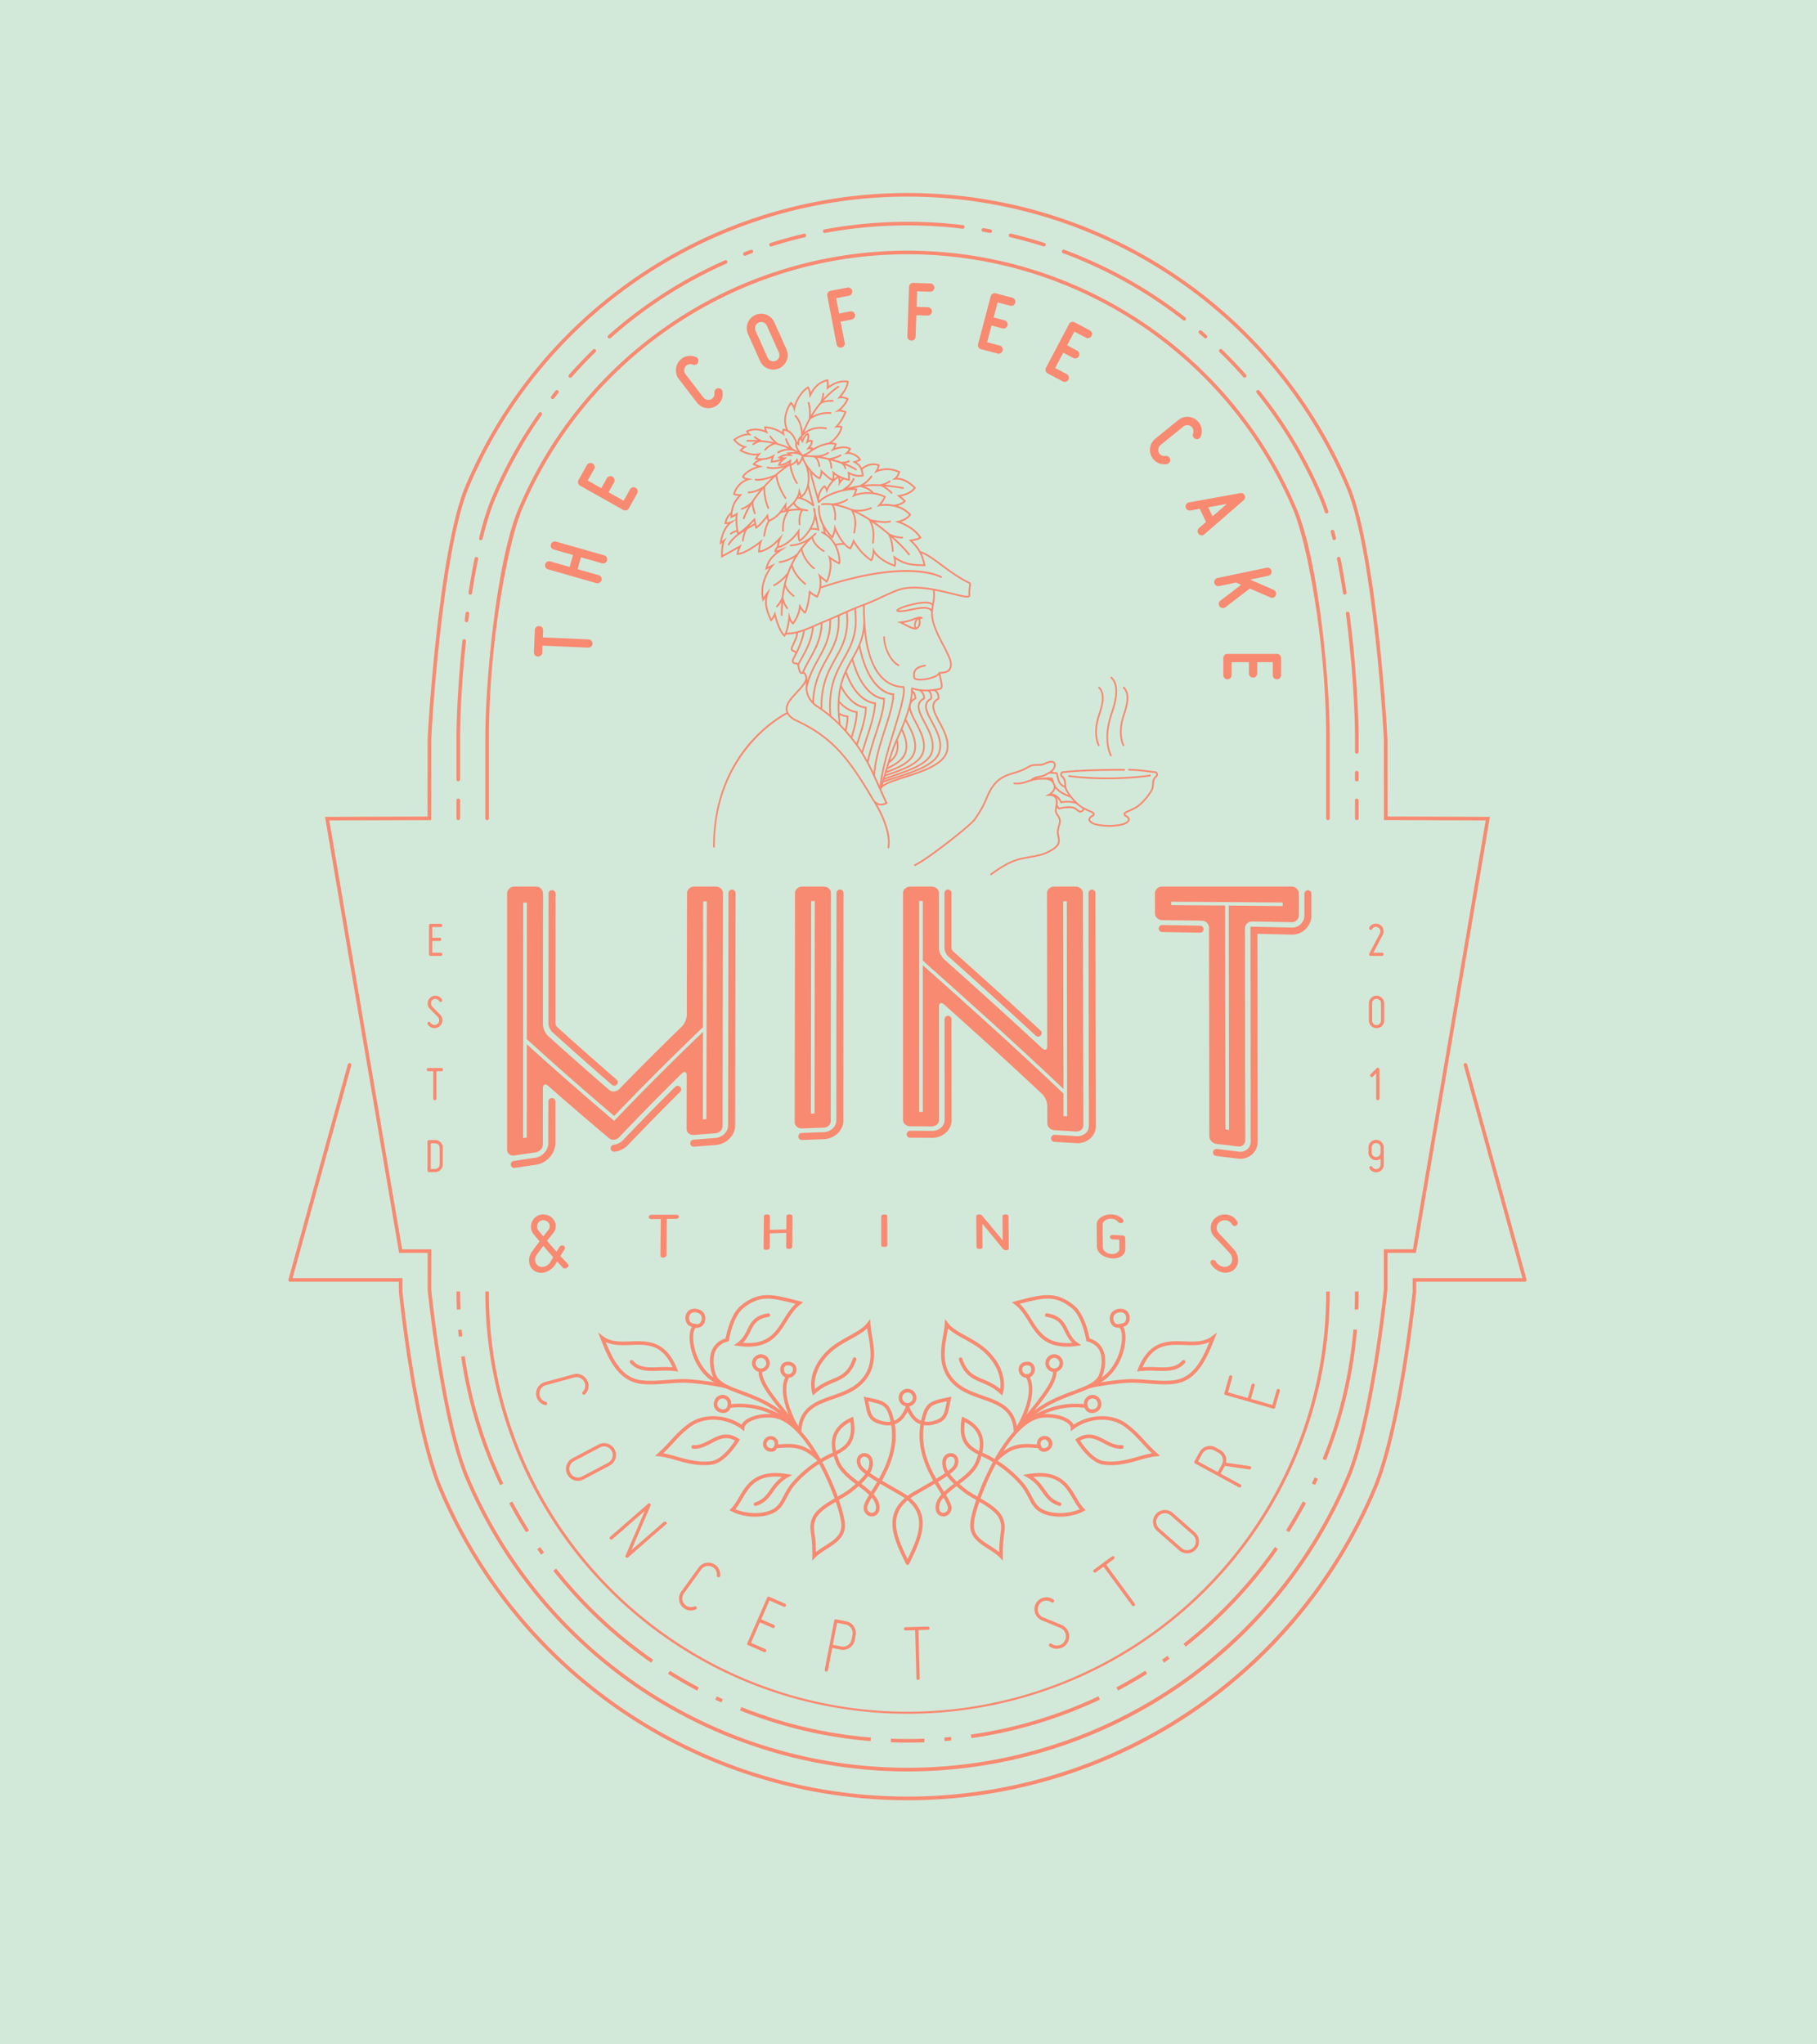 <svg xmlns="http://www.w3.org/2000/svg" width="2560" height="2880" viewBox="0 0 2560 2880"><g data-name="Group 134"><path fill="#d2e9da" d="M0 0h2560v2880H0z"/><g data-name="Group 99"><g data-name="Group 3" fill="#f88a71"><g data-name="Group 1"><path data-name="Path 1" d="M1929.235 1306.574a9.9 9.9 0 0 1 6.464-4.976 10.705 10.705 0 0 1 8.1.924 10.351 10.351 0 0 1 5.12 6.326 10.6 10.6 0 0 1-.782 8.17c-1.991 3.764-3.841 7.245-5.543 10.584-2.984 5.681-6.251 11.934-7.6 14.495h12.151a2.275 2.275 0 0 1 0 4.549h-15.917a1.953 1.953 0 0 1-1.917-1.07 2.043 2.043 0 0 1-.072-2.275l14.922-28.418a6.3 6.3 0 0 0-2.561-8.385 6.368 6.368 0 0 0-4.69-.569 6.092 6.092 0 0 0-3.693 2.919 2.292 2.292 0 0 1-3.979-2.275Z"/><path data-name="Path 2" d="M1928.663 1437.664v-24.157a10.8 10.8 0 1 1 21.6 0v24.157a10.8 10.8 0 0 1-21.6 0Zm4.548-24.157v24.157a6.252 6.252 0 1 0 12.5 0v-24.157a6.252 6.252 0 1 0-12.5 0Z"/><path data-name="Path 3" d="M1932.643 1517.309a2.308 2.308 0 0 1-1.633-3.9l8.526-8.528a2.442 2.442 0 0 1 2.484-.494 2.1 2.1 0 0 1 1.423 2.131v41.205a2.243 2.243 0 0 1-2.275 2.274 2.16 2.16 0 0 1-2.269-2.274v-35.732l-4.693 4.685a2.084 2.084 0 0 1-1.563.633Z"/><path data-name="Path 4" d="M1928.026 1623.671v-7.106a10.8 10.8 0 0 1 21.6 0v24.163a10.8 10.8 0 0 1-7.958 10.444 10.625 10.625 0 0 1-12.151-5.049 2.293 2.293 0 0 1 .786-3.12 2.359 2.359 0 0 1 3.121.845 6.131 6.131 0 0 0 7.036 2.918 6.228 6.228 0 0 0 4.615-6.038v-8.25a9.953 9.953 0 0 1-6.249 2 10.842 10.842 0 0 1-10.8-10.807Zm4.546-7.106v7.106a6.25 6.25 0 1 0 12.5 0v-7.106a6.25 6.25 0 0 0-12.5 0Z"/></g><g data-name="Group 2"><path data-name="Path 5" d="M606.704 1301.449h14.209a2.275 2.275 0 1 1 0 4.549h-11.935v15.062h10.517a2.272 2.272 0 1 1 0 4.545h-10.517v16.488h11.935a2.275 2.275 0 1 1 0 4.549h-14.209a2.164 2.164 0 0 1-2.274-2.274v-40.644a2.164 2.164 0 0 1 2.274-2.275Z"/><path data-name="Path 6" d="M618.784 1437.802a6.237 6.237 0 0 0-1.843-5.114l-11.37-11.652a10.377 10.377 0 0 1-2.984-8.312 10.73 10.73 0 0 1 4.263-7.816 10.537 10.537 0 0 1 8.669-1.988 10.685 10.685 0 0 1 7.176 5.187 2.264 2.264 0 0 1-.853 3.128 2.231 2.231 0 0 1-3.058-.854 5.862 5.862 0 0 0-4.191-2.983 6.086 6.086 0 0 0-5.042 1.134 5.708 5.708 0 0 0-2.418 4.475 6.113 6.113 0 0 0 1.705 4.835l11.368 11.72a11.162 11.162 0 1 1-17.69 13.355 2.369 2.369 0 0 1 .854-3.125 2.26 2.26 0 0 1 3.127.856 6.6 6.6 0 0 0 9.664 1.916 6.16 6.16 0 0 0 2.623-4.762Z"/><path data-name="Path 7" d="M624.183 1506.791a2.164 2.164 0 0 1-2.273 2.274h-6.964v38.65a2.163 2.163 0 0 1-2.27 2.276 2.244 2.244 0 0 1-2.276-2.276v-38.65h-6.961a2.272 2.272 0 1 1 0-4.545h18.471a2.163 2.163 0 0 1 2.273 2.271Z"/><path data-name="Path 8" d="M623.897 1616.851v23.59a10.792 10.792 0 0 1-10.8 10.8h-8.525a2.164 2.164 0 0 1-2.275-2.275v-40.642a2.164 2.164 0 0 1 2.275-2.275h8.525a10.8 10.8 0 0 1 10.8 10.802Zm-10.8-6.253h-6.251v36.094h6.251a6.216 6.216 0 0 0 6.253-6.251v-23.59a6.264 6.264 0 0 0-6.251-6.253Z"/></g></g><g data-name="Group 8"><g data-name="Group 4"><path data-name="Path 9" d="M645.712 1155.398a2.537 2.537 0 0 1-2.541-2.54v-25.385a2.54 2.54 0 0 1 5.079 0v25.385a2.539 2.539 0 0 1-2.538 2.54Z" fill="#f88a71"/></g><g data-name="Group 5"><path data-name="Path 10" d="M645.712 1100.707a2.538 2.538 0 0 1-2.541-2.54v-58.615c0-36.458 3.088-87.591 8.264-136.777a2.538 2.538 0 1 1 5.047.53c-5.155 49.025-8.233 99.955-8.233 136.248v58.616a2.54 2.54 0 0 1-2.537 2.538Zm11.583-224.251a2.387 2.387 0 0 1-.314-.022 2.537 2.537 0 0 1-2.207-2.83q.6-4.85 1.238-9.709a2.538 2.538 0 1 1 5.034.658q-.634 4.841-1.231 9.675a2.546 2.546 0 0 1-2.518 2.228Z" fill="#f88a71"/></g><g data-name="Group 6"><path data-name="Path 11" d="M1911.604 1100.835a2.54 2.54 0 0 1-2.539-2.539v-9.771a2.54 2.54 0 1 1 5.079 0v9.771a2.542 2.542 0 0 1-2.54 2.539Zm0-39.081a2.539 2.539 0 0 1-2.539-2.54v-19.664c0-35.646-3.356-102.867-12.8-175.005a2.538 2.538 0 1 1 5.033-.659c9.481 72.378 12.845 139.868 12.845 175.664v19.664a2.54 2.54 0 0 1-2.539 2.544ZM662.639 837.8a2.47 2.47 0 0 1-.387-.032 2.536 2.536 0 0 1-2.124-2.891c2.615-17.06 5.478-33.282 8.5-48.226a2.537 2.537 0 1 1 4.974 1.007c-3.009 14.861-5.853 31.007-8.455 47.986a2.544 2.544 0 0 1-2.508 2.156Zm1232.019-.1a2.538 2.538 0 0 1-2.506-2.156c-2.607-17-5.461-33.154-8.469-48.019a2.538 2.538 0 0 1 4.976-1.007c3.025 14.943 5.891 31.18 8.508 48.255a2.536 2.536 0 0 1-2.124 2.894 2.34 2.34 0 0 1-.385.033Zm-1217.18-76.624a2.716 2.716 0 0 1-.6-.071 2.542 2.542 0 0 1-1.863-3.073c5.581-22.8 11.7-42.134 18.177-57.454a635.445 635.445 0 0 1 65.918-118.676 2.538 2.538 0 1 1 4.148 2.926 629.83 629.83 0 0 0-65.388 117.731c-6.376 15.072-12.407 34.142-17.923 56.68a2.538 2.538 0 0 1-2.469 1.937Zm1202.319-.14a2.536 2.536 0 0 1-2.463-1.933q-1.173-4.792-2.4-9.438a2.54 2.54 0 0 1 4.911-1.294q1.233 4.686 2.416 9.522a2.538 2.538 0 0 1-1.859 3.073 2.777 2.777 0 0 1-.604.07Zm-10.746-37.6a2.545 2.545 0 0 1-2.407-1.726c-2.328-6.917-4.752-13.357-7.2-19.146a628.128 628.128 0 0 0-88.928-148.965 2.541 2.541 0 0 1 3.96-3.185 633.489 633.489 0 0 1 89.641 150.169c2.5 5.91 4.971 12.472 7.341 19.5a2.541 2.541 0 0 1-2.408 3.353ZM778.63 562.258a2.537 2.537 0 0 1-2-4.1q3.011-3.861 6.079-7.693a2.54 2.54 0 0 1 3.962 3.177q-3.045 3.8-6.033 7.637a2.526 2.526 0 0 1-2.008.979Zm24.932-30.076a2.541 2.541 0 0 1-1.908-4.219 649.888 649.888 0 0 1 27.636-29.421q3.071-3.068 6.177-6.093a2.538 2.538 0 0 1 3.539 3.64q-3.079 3-6.126 6.043a647.942 647.942 0 0 0-27.416 29.191 2.533 2.533 0 0 1-1.902.863Zm950.057-.15a2.526 2.526 0 0 1-1.905-.859 643.14 643.14 0 0 0-27.289-29.041q-3.111-3.116-6.265-6.179a2.54 2.54 0 0 1 3.543-3.638q3.176 3.088 6.311 6.228a646.092 646.092 0 0 1 27.506 29.271 2.541 2.541 0 0 1-1.9 4.219ZM858.698 476.85a2.541 2.541 0 0 1-1.687-4.437 633.234 633.234 0 0 1 164.32-105.693 2.537 2.537 0 1 1 2.057 4.638 628.323 628.323 0 0 0-163.01 104.85 2.538 2.538 0 0 1-1.68.642Zm839.771-.133a2.508 2.508 0 0 1-1.679-.637q-3.645-3.229-7.327-6.4a2.541 2.541 0 0 1 3.316-3.85q3.705 3.2 7.377 6.451a2.538 2.538 0 0 1-1.687 4.437Zm-29.994-25.025a2.534 2.534 0 0 1-1.563-.541 629.177 629.177 0 0 0-142.815-84.048 643.77 643.77 0 0 0-26.4-10.474 2.536 2.536 0 1 1 1.765-4.756 635.627 635.627 0 0 1 26.609 10.556 633.937 633.937 0 0 1 143.97 84.729 2.538 2.538 0 0 1-1.567 4.535Zm-619.05-91.365a2.539 2.539 0 0 1-.925-4.9q4.576-1.785 9.172-3.486a2.538 2.538 0 0 1 1.77 4.758q-4.56 1.691-9.1 3.459a2.518 2.518 0 0 1-.919.168Zm36.833-13.028a2.539 2.539 0 0 1-.772-4.957 630.63 630.63 0 0 1 47.251-13.088 2.535 2.535 0 1 1 1.165 4.935 629.752 629.752 0 0 0-46.868 12.985 2.464 2.464 0 0 1-.779.124Zm384.625-.061a2.527 2.527 0 0 1-.775-.122 625.66 625.66 0 0 0-46.872-12.973 2.538 2.538 0 1 1 1.164-4.94 629.613 629.613 0 0 1 47.253 13.078 2.539 2.539 0 0 1-.77 4.958Zm-308.893-19.027a2.539 2.539 0 0 1-.461-5.036 646.635 646.635 0 0 1 195.307-6.013 2.536 2.536 0 1 1-.617 5.035 641.709 641.709 0 0 0-193.76 5.968 2.368 2.368 0 0 1-.472.046Zm233.154-.036a2.365 2.365 0 0 1-.469-.046q-4.774-.891-9.574-1.706a2.537 2.537 0 1 1 .85-5q4.837.815 9.659 1.719a2.54 2.54 0 0 1-.465 5.036Z" fill="#f88a71"/></g><g data-name="Group 7"><path data-name="Path 12" d="M1911.604 1155.398a2.541 2.541 0 0 1-2.54-2.54v-25.385a2.54 2.54 0 0 1 5.079 0v25.385a2.538 2.538 0 0 1-2.539 2.54Z" fill="#f88a71"/></g></g><g data-name="Group 13"><g data-name="Group 9"><path data-name="Path 13" d="m1913.646 1844.877-5.073-.2c.326-8.342.491-16.849.491-25.281h5.076c0 8.504-.166 17.075-.494 25.481Z" fill="#f88a71"/></g><g data-name="Group 10"><path data-name="Path 14" d="m1852.829 2091.997-4.586-2.174q2.021-4.249 3.972-8.535l4.623 2.105q-1.972 4.325-4.009 8.604Zm15.256-34.759-4.709-1.9a625.723 625.723 0 0 0 43.466-182.462l5.063.426a631.1 631.1 0 0 1-43.821 183.936Z" fill="#f88a71"/></g><g data-name="Group 11"><path data-name="Path 15" d="M1278.659 2454.892c-7.827 0-15.775-.147-23.619-.43l.183-5.072c15.7.562 31.623.562 47.072-.008l.185 5.072a657.13 657.13 0 0 1-23.821.438Zm-52.04-2.092a631.218 631.218 0 0 1-184.073-43.272l1.887-4.718a626.015 626.015 0 0 0 182.593 42.933Zm104.277-.017-.412-5.059q4.7-.382 9.374-.831l.483 5.054q-4.713.452-9.445.832Zm37.717-4.2-.711-5.024a626.916 626.916 0 0 0 156.194-43.367 640.758 640.758 0 0 0 23.481-10.49l2.164 4.587a645.047 645.047 0 0 1-23.669 10.578 632.008 632.008 0 0 1-157.459 43.713Zm-352.25-50.229q-4.328-1.961-8.618-3.979l2.16-4.594q4.255 2 8.55 3.949Zm-34.095-16.687a633.474 633.474 0 0 1-41.113-23.673l2.7-4.3a629.464 629.464 0 0 0 40.778 23.486Zm592.943-.09-2.369-4.493a631.407 631.407 0 0 0 40.772-23.493l2.7 4.3a636.162 636.162 0 0 1-41.103 23.683Zm-657.829-39.25a642.086 642.086 0 0 1-137.838-129.47l3.982-3.149a636.875 636.875 0 0 0 136.749 128.441Zm722.7-.105-2.891-4.176q3.869-2.681 7.7-5.415l2.95 4.125q-3.861 2.759-7.761 5.463Zm30.546-22.539-3.135-3.994a637.776 637.776 0 0 0 128.846-136.364l4.166 2.905a642.819 642.819 0 0 1-129.877 137.453Zm-908.223-129.558q-2.773-3.853-5.483-7.743l4.166-2.906q2.69 3.861 5.439 7.683Zm-21.23-31.463a635.934 635.934 0 0 1-23.807-41.035l4.483-2.378a632.295 632.295 0 0 0 23.619 40.7Zm1075.07-.162-4.294-2.708a631.497 631.497 0 0 0 23.606-40.71l4.486 2.378a640.173 640.173 0 0 1-23.803 41.04Zm-1111.668-66.308a639.484 639.484 0 0 1-11.385-25.363 632.207 632.207 0 0 1-43.451-155.6l5.026-.732a626.957 626.957 0 0 0 43.1 154.352 642.465 642.465 0 0 0 11.292 25.17Zm-58.278-209.227q-.467-4.724-.864-9.453l5.057-.427q.4 4.692.86 9.375Z" fill="#f88a71"/></g><g data-name="Group 12"><path data-name="Path 16" d="M643.67 1844.877c-.329-8.42-.5-16.992-.5-25.477h5.079c0 8.418.165 16.919.5 25.281Z" fill="#f88a71"/></g></g><g data-name="Group 14"><path data-name="Path 17" d="M1278.659 2414.272a594.5 594.5 0 0 1-594.873-594.873h5.077a589.8 589.8 0 1 0 1179.592 0h5.075a594.516 594.516 0 0 1-594.871 594.873Z" fill="#f88a71"/></g><g data-name="Group 15"><path data-name="Path 18" d="M1870.993 1155.398a2.537 2.537 0 0 1-2.539-2.54V1039.55c0-136.22-27.446-276.432-46.417-321.27a590.037 590.037 0 0 0-1086.766 0c-18.969 44.841-46.409 185.053-46.409 321.27v113.308a2.538 2.538 0 1 1-5.077 0V1039.55c0-44.074 4.494-106.911 11.728-163.988 6.3-49.711 17.5-117.691 35.085-159.262a595.119 595.119 0 0 1 1096.115 0c17.583 41.57 28.786 109.55 35.088 159.262 7.235 57.075 11.728 119.91 11.728 163.988v113.308a2.537 2.537 0 0 1-2.536 2.54Z" fill="#f88a71"/></g><g data-name="Group 16" fill="#f88a71"><path data-name="Path 19" d="M1506.413 1092.046a1.206 1.206 0 0 0-1.375 1.064 1.226 1.226 0 0 0 1.059 1.378 419.753 419.753 0 0 0 53.478 3.3c35.149 0 60.325-3.964 60.691-4.026a1.23 1.23 0 1 0-.391-2.429c-.526.087-53.649 8.454-113.462.713Z"/><path data-name="Path 20" d="M1631.281 1089.803a4.009 4.009 0 0 0-3.105-3.123l-4.377-.544c-16.361-2.042-20.759-2.593-33.081-3.028a1.3 1.3 0 0 0-1.271 1.187 1.228 1.228 0 0 0 1.185 1.271c12.211.429 16.587.973 32.862 3.013l4.379.543a1.728 1.728 0 0 1 1.03 1.308 2.529 2.529 0 0 1-1.1 2.783c-3.948 2.962-4.292 7.651-4.6 11.8a34.285 34.285 0 0 1-.57 4.8c-1.163 5.219-13.815 21.945-23.871 27.258-3.283 1.736-6.194 3.034-8.536 4.08-4.632 2.066-7.181 3.2-7.181 5.366 0 2.689 1.761 3.592 3.048 4.254a4.824 4.824 0 0 1 1.831 1.323c1.872 2.578 2.07 2.847-.937 5.348-3.157 2.647-9.491 3.657-15.261 4.3-2.859.312-4.761.419-8.1.573l-1.942-.078c-2.792-.108-5.684-.22-8.211-.5-5.775-.64-12.1-1.65-15.274-4.3-3-2.5-2.8-2.766-.927-5.351a4.874 4.874 0 0 1 1.83-1.319c1.288-.663 3.048-1.565 3.048-4.254 0-2.16-2.55-3.3-7.181-5.366-2.343-1.043-5.258-2.344-8.543-4.08-10.041-5.308-22.7-22.039-23.863-27.261a33.511 33.511 0 0 1-.576-4.8c-.3-4.144-.646-8.838-4.6-11.8a2.52 2.52 0 0 1-1.1-2.779 1.738 1.738 0 0 1 1.032-1.312c25.437-3.123 67.126-3.409 81.525-3.409 2.878 0 4.726.133 5.02.014a1.229 1.229 0 0 0 .011-2.458c-2.282-.014-56.229-.343-86.856 3.411a4.013 4.013 0 0 0-3.108 3.123 4.975 4.975 0 0 0 2 5.373c3.06 2.293 3.335 6.042 3.625 10.011.04.569.094 1.143.144 1.715a13.064 13.064 0 0 1-6.668-6.834c-1.392-3.337-2.706-10.664-2.715-10.735l-.093-.522-.448-.29c-1.128-.738-4.635-.967-7.6-1.024 4.135-3.514 6.316-8.812 4.76-12.415-.622-1.451-2.823-4.61-9.677-2.6a39.824 39.824 0 0 0-4.935 1.884 17.926 17.926 0 0 1-7.125 2c-1.443.025-2.679.032-3.767.043-6.469.042-8.005.054-15.4 4.233-6.462 3.665-12.319 5.448-17.989 7.175-6.433 1.959-12.511 3.8-19.026 8.152-11.855 7.9-17.536 21.753-20.263 28.416-3.428 8.374-7.562 16.59-16.581 29.475-5.426 7.736-65.831 55.5-83.693 63.835a1.231 1.231 0 0 0 .519 2.346 1.257 1.257 0 0 0 .519-.114c18.742-8.747 78.992-56.561 84.668-64.651 9.151-13.078 13.35-21.434 16.841-29.958 2.637-6.434 8.125-19.82 19.354-27.3 6.21-4.145 12.12-5.946 18.379-7.847 5.8-1.762 11.787-3.585 18.486-7.383 6.83-3.868 7.953-3.875 14.193-3.918 1.1-.007 2.351-.015 3.8-.047a20.066 20.066 0 0 0 8.06-2.2 37.743 37.743 0 0 1 4.642-1.78c2.059-.6 5.667-1.243 6.729 1.218 1.187 2.748-1.195 8.149-6.044 10.989-5.871 3.443-9.166 5.141-13.99 5.835-7.229 1.028-11.234 3.772-12.309 5.251-.422.115-.831.226-1.274.352-2.039.573-3.445 1.065-4.789 1.529-1.448.505-2.816.981-4.845 1.5-2.462.642-8.184 1.648-12.2.839a1.249 1.249 0 0 0-1.448.967 1.231 1.231 0 0 0 .967 1.445c4.455.9 10.652-.182 13.307-.872 2.119-.549 3.535-1.04 5.031-1.56 1.3-.451 2.668-.928 4.647-1.49a56.028 56.028 0 0 1 14.573-2.536c7.679-.318 14.28-.017 17.1 5.613.187.484.368.946.543 1.376a13.23 13.23 0 0 1 .6 2.02c1.263 6.837-7.512 11.444-7.6 11.491l-4.755 2.454 5.346-.128c3.922-.083 6.721.794 8.306 2.646 2.82 3.285 1.75 9.31.968 13.711a17.5 17.5 0 0 0-.5 5.322 16.869 16.869 0 0 0 3.106 6.779 12.877 12.877 0 0 1 2.467 5.191c.6 3.209-.1 5.355-.992 8.074a31.85 31.85 0 0 0-1.7 7.486 28.114 28.114 0 0 0 .788 8.309c.834 4.187 1.559 7.806-1.376 11.692-3.241 4.3-9.718 7.568-15 9.935-7.129 3.2-14.95 4.546-23.223 5.975-6.821 1.179-13.879 2.4-20.458 4.75-12.743 4.549-24.4 12.565-34.323 19.722a1.228 1.228 0 0 0 .721 2.224 1.2 1.2 0 0 0 .716-.229c9.79-7.06 21.273-14.961 33.713-19.4 6.379-2.285 13.329-3.485 20.051-4.646 8.063-1.392 16.4-2.829 23.806-6.148 5.552-2.489 12.379-5.957 15.956-10.7 3.6-4.764 2.7-9.284 1.824-13.654a26.15 26.15 0 0 1-.749-7.608 29.047 29.047 0 0 1 1.595-6.942c.917-2.808 1.781-5.463 1.07-9.288a15.277 15.277 0 0 0-2.852-6.125 14.4 14.4 0 0 1-2.721-5.857 18.079 18.079 0 0 1 .5-4.43c.018-.1.041-.218.058-.325.858 1.5 1.926 2.926 3.447 2.521 8.006-1.958 17.9-2.658 21.937.173.665.468 1.331.981 1.984 1.478 2.123 1.627 3.954 3.03 5.586 3.03 1.875 0 4.708-2.138 5.61-4.257 2.313 1.142 4.392 2.07 6.144 2.852 2.592 1.159 5.531 2.466 5.723 3.119 0 1.132-.437 1.414-1.71 2.071a6.963 6.963 0 0 0-2.7 2.063c-2.566 3.535-2.729 5.286 1.343 8.682 3.661 3.053 10.132 4.134 16.581 4.847 2.615.289 5.548.4 8.385.513l2 .078h.107c3.134-.144 5.258-.253 8.306-.591 6.448-.713 12.919-1.794 16.569-4.847 4.082-3.4 3.916-5.153 1.35-8.682a6.968 6.968 0 0 0-2.694-2.062c-1.274-.657-1.713-.943-1.717-2.056.195-.667 3.135-1.979 5.726-3.134 2.376-1.057 5.33-2.379 8.684-4.152 10.946-5.782 23.89-23.367 25.116-28.9a35.9 35.9 0 0 0 .631-5.157c.293-3.969.568-7.718 3.62-10.011a4.984 4.984 0 0 0 1.992-5.368Zm-166.318 5.512c5-.718 8.678-2.571 13.6-5.419a.992.992 0 0 0 .275.058 53.093 53.093 0 0 1 9.151.481 67.193 67.193 0 0 0 2.744 10.576 15.335 15.335 0 0 0 9.32 8.683c.039.215.053.44.105.651.441 2 2.43 5.574 5.28 9.589-5.2-1.991-15.352-6.727-18.8-14.478-.042-.1-.1-.239-.145-.354a14.434 14.434 0 0 0-1-2.5c-1.078-2.841-2.2-6.129-2.224-6.176l-.16-.475-.449-.222c-1.957-.985-12.193-.248-16.526.125a58.189 58.189 0 0 0-6.088.558 29.58 29.58 0 0 1 4.916-1.097Zm15.774 2.472c.137.015.315.025.421.043l.076.222c-.161-.096-.334-.175-.497-.265Zm6.17 12.777c6.856 8.707 20.374 12.647 21.031 12.831.038.009.079.009.118.018a89.33 89.33 0 0 0 4.849 5.662 46.82 46.82 0 0 0-17.114-.218c-1.445-2.765-6.313-10.746-13.88-10.538a14.088 14.088 0 0 0 4.996-7.755Zm35.3 31.778c-.8 0-2.626-1.4-4.09-2.526-.68-.515-1.375-1.052-2.066-1.536-6.445-4.52-21.068-1.25-23.654-.534a8.877 8.877 0 0 1-1.524-2.288 11.279 11.279 0 0 0-1.023-1.672c.441-3.549.432-7.355-1.3-10.313a24.508 24.508 0 0 1 5.456 7.3l.422.931.987-.247c7.731-1.891 19.426-.272 21.568 1.72.028.025.071.014.1.039a41.343 41.343 0 0 0 8.191 6.025c.122.067.236.121.358.186-.197.995-2.408 2.915-3.426 2.915Z"/><path data-name="Path 21" d="M1581.714 1050.433a1.229 1.229 0 0 0 1.123.724 1.2 1.2 0 0 0 .5-.112 1.225 1.225 0 0 0 .614-1.626c-6.651-14.713-2.905-32.29 1.425-44.479 2.656-8.349 8.877-27.9-1.264-37.025a1.23 1.23 0 0 0-1.646 1.826c8.962 8.066 3.078 26.556.578 34.411-4.463 12.579-8.318 30.818-1.33 46.281Z"/><path data-name="Path 22" d="M1563.956 1064.67a1.235 1.235 0 0 0 1.122.725 1.233 1.233 0 0 0 1.121-1.738c-9.038-20.008-3.958-43.873 1.908-60.415 3.562-11.2 11.9-37.434-1.586-49.572a1.217 1.217 0 0 0-1.736.089 1.23 1.23 0 0 0 .093 1.734c12.311 11.083 4.305 36.259.9 46.968-6.006 16.925-11.197 41.453-1.822 62.209Z"/><path data-name="Path 23" d="M1546.89 1050.433a1.227 1.227 0 0 0 1.12.724 1.2 1.2 0 0 0 .506-.112 1.228 1.228 0 0 0 .613-1.626c-6.652-14.718-2.9-32.294 1.42-44.479 2.66-8.349 8.88-27.9-1.257-37.025a1.228 1.228 0 1 0-1.643 1.826c8.959 8.064 3.072 26.556.573 34.411-4.467 12.579-8.325 30.814-1.332 46.281Z"/><path data-name="Path 24" d="M1246.838 897.612a1.229 1.229 0 0 0-2.458 0c0 12.584 8.007 34.138 21.044 40.654a1.23 1.23 0 1 0 1.1-2.2c-11.267-5.633-19.686-24.946-19.686-38.454Z"/><path data-name="Path 25" d="M1274.766 1095.962c24.388-7.805 54.737-17.52 60.279-36.392 4.437-15.116-3.531-30-10.562-43.129-5.251-9.808-9.786-18.278-7.875-24.482.837-2.708 2.9-4.89 6.305-6.666l.605-.319.051-.685c.027-.379.5-8.006-4.264-11.627a94.246 94.246 0 0 0 5.444-1.049 3.767 3.767 0 0 0 2.4-1.691c1.776-2.825.513-8.339-.821-14.174-.551-2.42-1.064-4.706-1.336-6.68 2.675-.114 8.61-.612 11.5-2.808 7.144-5.437 3.835-16 2.648-19.1a188.926 188.926 0 0 0-9.012-18.733c-7.956-15.194-16.967-32.416-15.7-47.108.352-4.043.914-7.285 1.459-10.419 1-5.806 1.857-10.9.97-18.83 9.022 1.7 17.6 3.825 24.936 5.653 10.032 2.5 16.56 4.062 20.489 4.062 1.842 0 3.114-.341 3.9-1.09a2.823 2.823 0 0 0 .8-2.708 43.138 43.138 0 0 1 .612-11.3c.514-3.081.912-5.512-1.823-6.841-14.6-7.084-27.323-16.534-38.548-24.866-11.39-8.46-21.271-15.76-30.216-18.486a59.76 59.76 0 0 0-11.49-14.248c4.333-.767 8.61-1.731 11.867-3.815l1.016-.656-.637-1.027c-6.684-10.793-18.546-17.5-28.437-21.47 4.109-1.387 10.628-4.3 13.974-9.575l.5-.788-.627-.695a41.345 41.345 0 0 0-18.448-11.637c3.46-.91 7.83-2.614 11.023-5.811l.814-.813-.754-.865a62.955 62.955 0 0 0-6.388-5.7c4.983-.974 15.264-3.843 20.563-11.434l.581-.834-.713-.727c-4.922-5.036-14.469-13.013-25.746-13.313a20.917 20.917 0 0 0 4.015-7.812l.272-.993-.931-.444a40.684 40.684 0 0 0-30.094-2.184c.963-2.007 1.979-4.588 1.887-6.391l-.042-.835-.8-.265c-11.925-4.019-21.113 2.289-24.328 4.989a18.977 18.977 0 0 0-7.229-7.97 23.272 23.272 0 0 0 5.641-2.628l.795-.659-.518-.9c-3.1-5.359-9.936-9.292-16.772-9.937a17.978 17.978 0 0 0 2.8-4.069l.533-1.007-.972-.608c-6.769-4.241-16.554-2.009-21.7-.343a14.772 14.772 0 0 0 1.866-5.276l.086-.971-.925-.309a21.108 21.108 0 0 0-5.574-.992c6.706-5.18 14.751-15.348 14.615-22.047l-.015-.78-.711-.318a12.388 12.388 0 0 0-4.546-.656h-.006c6.705-7.759 10.748-18.329 10.934-18.815l.438-1.158-1.159-.43a38.721 38.721 0 0 0-7.18-1.89c5.536-4.8 9.456-10.889 10.905-15.016l.355-1.014-.955-.487a23.216 23.216 0 0 0-9.37-2.382c.06-.075.119-.151.181-.225 4.161-5.284 9.344-11.853 10.063-20.593l.093-1.16-1.154-.158c-9.344-1.3-18.267 1.231-27.224 7.68.085-2.99.1-7.439-.452-8.9l-.391-1.029-1.063.277c-13.473 3.466-19.232 11.371-23.29 18.6a28.645 28.645 0 0 0-2.449-7.623l-.516-1.128-1.122.529c-7.789 3.661-16.487 16.893-19.365 26.675a24.353 24.353 0 0 0-3.545-4.692l-1-.989-.849 1.122c-.146.2-13.8 18.743-6.006 37.878a22.328 22.328 0 0 0-3.507-.75l-.715-.1-.434.581c-.69.935-.781 2.654-.677 4.181-12.439-8.174-23.689-8.017-24.174-7.959l-1.22.029.024 1.224a17.381 17.381 0 0 0 .964 4.4c-7.158-2.572-15.514-4.3-25.475.135l-1.183.523.588 1.157a19.543 19.543 0 0 0 1.449 2.5c-6.886.512-14.39 4.188-19.229 7.977l-1 .785.813.974c3.854 4.624 8.535 8.081 12.965 9.649a33.238 33.238 0 0 0-3.949 3.671l-1.075 1.146 1.372.771c6.554 3.661 16 6.6 23.788 5.794a40.19 40.19 0 0 0-2.734 4l-.822 1.465 1.646.341c1.177.244 2.362.415 3.547.551a21.953 21.953 0 0 0-7.354 5.37l-1 1.161 1.347.729a44.818 44.818 0 0 0 5.06 2.007c-5.471 1.772-15.263 5.876-20.711 13.765l-.38.552.258.62c.108.254.982 2.074 4.7 3.41a31.741 31.741 0 0 0-17.234 20.369l-.305 1.039.989.437a22.876 22.876 0 0 0 6.888 1.3c-5.116 5.914-9.222 11.369-10.813 22.943a25.258 25.258 0 0 0-8.937 15.247l-.3 1.465 1.494.01a32.394 32.394 0 0 0 3.389-.093c-8.646 9.238-10.993 24.63-11.262 26.577l-.362 2.565 2.214-1.333a22.329 22.329 0 0 0 1.755-1.188c-2.079 7.578-1.827 18.636-1.814 19.195l.055 2.03 24.02-13.406a31.633 31.633 0 0 0-2.024 7.823l-.1 1.422 1.423-.112c10.072-.78 24.205-10.727 30.284-15.354a84.134 84.134 0 0 0-1.472 10.458l-.113 1.351 1.352-.018c6.247-.065 13.156-4.5 18.4-7.867a63.483 63.483 0 0 0 8.361-7.4 28.88 28.88 0 0 0-1.414 6.974c-1.092 1.142-3.341 3.833-3.523 6.791l-.083 1.333 1.339-.033a11.625 11.625 0 0 0 1.77-.189c-6.825 5.262-12.8 11.344-15.671 22.8l-.584 2.331 2.232-.9c1.236-.493 2.546-1.124 3.815-1.769-5.757 8.364-14.46 25.033-10.038 44.769l.626 2.8 1.6-2.389c.549-.821 1.189-1.834 1.879-2.915.171-.275.35-.56.53-.838-2.061 10.864.895 20.334 6.716 32.609l.773 1.626 1.235-1.31a29.165 29.165 0 0 0 4.013-5.907c1.83 6.869 6.567 22.422 13.184 27.788l1.063.86.741-1.147a21.284 21.284 0 0 0 1.284-2.3c.39.011.778.022 1.166.022a58.379 58.379 0 0 0 12.968-1.608c.233 3.144-2.167 8.4-4.33 13.11-1.15 2.5-2.239 4.863-2.957 6.931-1.476 4.294 2.042 5.541 3.932 6.21 2.054.724 2 .913 1.9 1.286a26.614 26.614 0 0 1-2.52 5.684c-1.278 2.35-2.376 4.369-2.1 6.4.421 3.143 3.307 3.606 5.219 3.918 1.607.266 2.3.452 2.407.946l.529 2.482c1.039 4.921 1.79 8.482 4.024 9.75a3.92 3.92 0 0 0 3.034.232H1130.889c.128-.036.243-.014.376-.061a1.238 1.238 0 0 1 1.3.229c1.064.86 1.906 3.137 2.39 6-.936 5.932-6.836 12.254-13.073 18.941-7.82 8.381-15.9 17.045-14.787 26.054a13.859 13.859 0 0 0 .865 3.3c-5.055 2.621-28.425 15.57-51.451 42.036-23.865 27.422-52.232 75.372-51.841 148.072l2.463-.013c-.7-130.3 91.308-182.331 101.89-187.875 1.818 3.076 4.866 5.981 9.258 8.8 52.291 23.625 75.393 52.337 110.482 111.9a22.159 22.159 0 0 0 1.288 1.849c.021.039 0 .086.026.125.247.373 24.8 37.989 20.466 65.011a1.228 1.228 0 1 0 2.425.39c3.444-21.48-10.08-48.405-17.011-60.454a12.7 12.7 0 0 0 2.342.841 13.137 13.137 0 0 0 2.995.344 16.769 16.769 0 0 0 8.4-2.432l.9-.591-.471-.974c-2.93-6.079-5.663-12.143-8.326-18.12.216-.714.432-1.455.651-2.179 3.32-5.17 17.457-9.698 32.32-14.45Zm40.755-122.449c5.174 1.317 5.607 7.841 5.612 9.946-3.64 2.042-5.893 4.593-6.873 7.776-2.215 7.186 2.546 16.073 8.055 26.366 6.81 12.717 14.523 27.128 10.371 41.277-5.172 17.623-34.837 27.11-58.667 34.74-13.032 4.169-24.2 7.755-30.153 12.06.315-1.07.634-2.138.949-3.216 4.972-1.838 10.833-3.718 17.051-5.707 25.535-8.163 57.315-18.321 62.853-37.186 4.441-15.116-3.527-30-10.558-43.129-5.249-9.808-9.786-18.278-7.873-24.482.835-2.708 2.9-4.89 6.3-6.666l.545-.287.1-.609c.05-.322.99-6.774-2.637-10.728 1.551-.1 3.03-.24 4.447-.409a1.205 1.205 0 0 0 .478.254Zm-131.1 47.122a.745.745 0 0 0 .007-.122 207.76 207.76 0 0 1-1.349-13.274 30.07 30.07 0 0 0 9.886 3.159 85.614 85.614 0 0 1-2.389 16.734q-3.041-3.341-6.156-6.497Zm-46.953-51.3c3.554-16.739 10.244-28.876 16.72-40.611 8.821-15.985 17.146-31.095 16.809-55.812a1187.75 1187.75 0 0 0 9.356-4.108c1.376 26.522-7.257 42.086-16.415 58.516-8.873 15.917-18.014 32.394-19.478 60.032a28.908 28.908 0 0 1-6.994-18.017Zm28.618-40.819c9.445-16.946 18.357-32.971 16.68-60.784.419-.186.857-.372 1.276-.562 2.624-1.171 5.281-2.35 7.942-3.525.038.574.074 1.09.078 1.2 2.5 28.991-6.573 45.253-16.187 62.464-9.894 17.722-20.091 36.08-19.683 69.624-1.191-.817-2.373-1.665-3.581-2.455a32.143 32.143 0 0 1-5.818-4.6c1.018-28.543 10.301-45.236 19.292-61.365Zm-7.425 70.107c-.776-34.017 9.454-52.377 19.365-70.122 9.8-17.551 19.055-34.127 16.492-63.816 0-.094-.082-1.241-.142-2.082q4.576-2 9.179-3.933c.072.893.157 2.01.237 3.059.13 1.676.243 3.167.252 3.21 2.474 28.926-6.587 45.177-16.184 62.386-10.789 19.349-21.9 39.389-19.292 78.876a183.8 183.8 0 0 0-9.908-7.58Zm12.5 9.729c-3.158-40.335 8.024-60.419 18.848-79.832 9.783-17.541 19.021-34.11 16.481-63.807-.016-.14-.122-1.568-.244-3.174-.107-1.383-.227-2.9-.3-3.857q5.029-2.069 10.032-3.952c-.027 3.49 0 6.846.062 10.134a1.183 1.183 0 0 0-.078.535c.071.809.1 1.576.157 2.368q.108 3.92.294 7.654c-.028 23.207-8.091 37.745-16.582 53.019l-.037.067c-10.7 19.27-21.682 39.189-19.317 77.879v.008q.363 5.936 1.174 12.5-5.144-5.018-10.491-9.545Zm24.275.9v-1.228h-1.229c-.047 0-4.815-.086-11.34-3.7-.27-4.8-.3-9.285-.179-13.533 10.187 10.983 19.779 13.01 23.138 13.383-.229 9.861-3.3 21.476-6.773 32.78a245.41 245.41 0 0 0-6.455-7.6 87.71 87.71 0 0 0 2.837-20.103Zm12.858-6.224v-1.226h-1.225c-.122 0-12.013-.223-24.238-14.564a118.832 118.832 0 0 1 2.231-17.565c13.278 24.359 29.055 27.812 33.6 28.281-.3 13.25-5.76 29.99-11.525 47.685l-.413 1.272c-.872-1.193-1.692-2.382-2.607-3.578-1.063-1.387-2.142-2.7-3.212-4.04 3.861-12.429 7.389-25.382 7.389-36.266Zm1.183 43.373c5.994-18.4 11.657-35.79 11.657-49.6v-1.236l-1.234.008c-.243 0-19.173-.326-33.988-29.521a108.927 108.927 0 0 1 5.566-16.728c13.995 37.211 34.723 41.835 40.047 42.4-.308 13.246-5.808 30.138-11.619 47.986-1.911 5.871-3.863 11.938-5.719 18.063q-2.678-4.2-5.668-8.4Zm12.765-5.935c6.044-18.565 11.749-36.1 11.749-49.9v-1.225h-1.225c-.247 0-24.707-.574-39.855-43.251 2.37-5.179 4.958-10.008 7.573-14.735 13.61 48.255 38.009 53.577 43.887 54.143-.309 13.252-5.781 30.065-11.566 47.839-3.944 12.116-7.966 24.627-10.954 37.394a228.291 228.291 0 0 0-5.935-10.227c2.023-6.801 4.205-13.531 6.325-20.039Zm12.9-6.373c6.019-18.487 11.7-35.947 11.7-49.758v-1.24l-1.237.011c.008 0-7.3-.026-16.217-6.771-8.243-6.235-19.63-19.643-27.205-48.054 2.851-5.137 5.645-10.205 8.114-15.542 12.625 59.533 40.589 65.868 46.929 66.521-.309 13.235-5.767 30-11.536 47.714-6.2 19.055-13.115 40.467-14.9 61.325a335.98 335.98 0 0 0-7.185-14.375c3-13.577 7.333-26.922 11.535-39.832Zm12.88-6.354c6-18.425 11.671-35.829 11.671-49.631v-1.225h-1.224c-.333 0-33.337-.88-46.466-68.008a86.664 86.664 0 0 0 5.6-19.052c7.067 66.254 35.718 78.558 54.429 79.206 1.931 8.923-5.583 33.494-13.525 59.459-8.306 27.157-17.611 57.628-19.037 78.893-2.188-4.924-4.36-9.785-6.584-14.605 1.089-21.887 8.544-44.805 15.134-65.041Zm15.108 18.533a29.8 29.8 0 0 1-.983 13.5 25.441 25.441 0 0 1-7.974 11.283 251.28 251.28 0 0 1 8.955-24.784Zm-10.268 28.98c6.038-4.431 9.853-9.247 11.622-14.718 1.817-5.6 1.939-11.583.423-18.278 1.98-4.337 3.8-8.46 5.426-12.329 4.174 9.138 7.495 19.574 4.166 29.848-2.535 7.843-9.981 14.42-23.188 20.589q.771-2.58 1.549-5.113Zm-2.49 8.268c15.142-6.734 23.575-14.048 26.467-22.988 3.843-11.86-.429-23.655-5.222-33.7 1.539-3.743 2.943-7.3 4.176-10.609.383.734.754 1.455 1.145 2.2 6.767 12.851 14.432 27.416 9.931 41.353-4.2 12.962-21.1 20.445-37.267 26.345.258-.868.51-1.737.764-2.603Zm-1.632 5.53c17.213-6.191 35.778-14.047 40.467-28.518 4.822-14.918-3.1-29.973-10.09-43.254a675.153 675.153 0 0 1-2.189-4.191c1.738-4.831 3.174-9.208 4.313-13.091 1.275 5.513 4.5 11.677 8.056 18.436 6.761 12.848 14.428 27.412 9.917 41.346-4.946 15.3-27.393 23.034-49.1 30.521l-1.931.665q.272-.957.554-1.916Zm37.193-113.04a13.3 13.3 0 0 1 2.545 7.164 18.458 18.458 0 0 0-3.8 2.815 71.114 71.114 0 0 0 1.253-9.981Zm-38.974 119.125.374-1.278 3.574-1.237c22.283-7.678 45.323-15.623 50.644-32.089 4.827-14.918-3.091-29.97-10.079-43.248-5.312-10.093-9.9-18.813-7.878-25.267.9-2.861 3.092-5.159 6.7-7.029l.647-.337.016-.727c.007-.316.046-7.455-4.986-11.22.011-.561.029-1.056.064-1.413 1.066.318 2.145.612 3.234.873 1.826.43 3.656.764 5.472 1.022a1.228 1.228 0 0 0 .56.52c4.619 1.984 5.4 7.511 5.534 9.469-3.819 2.128-6.185 4.786-7.229 8.11-2.335 7.432 2.476 16.57 8.043 27.15 6.756 12.848 14.423 27.408 9.914 41.342-4.943 15.288-30.195 23.98-52.474 31.65-4.263 1.465-8.392 2.9-12.319 4.347Zm-1.032 3.54c.039-.011.077-.011.117-.025 4.355-1.634 9.043-3.246 13.851-4.9 22.82-7.854 48.691-16.763 54.013-33.218 4.825-14.915-3.094-29.97-10.082-43.244-5.313-10.093-9.9-18.812-7.873-25.266.9-2.862 3.09-5.164 6.706-7.034l.647-.337.016-.731c.006-.311.006-6.346-3.867-10.236 2.555.183 5.019.2 7.412.147a1.2 1.2 0 0 0 .208.164c4.077 2.03 3.956 7.611 3.8 9.431-3.675 2.049-5.947 4.606-6.936 7.812-2.213 7.186 2.547 16.073 8.056 26.363 6.81 12.72 14.524 27.131 10.369 41.281-5.17 17.611-36.261 27.551-61.245 35.539-5.56 1.777-10.811 3.464-15.444 5.125.077-.292.163-.584.251-.873Zm66.359-240.524c-5.771-5.169-17.329-2.854-28.553-.592-6.771 1.368-13.164 2.665-17.614 2.131a7.97 7.97 0 0 0-.222-.025c4.468-3.267 30-11.217 42.126-9.245 2.908.48 4.558 1.494 4.948 3-.245 1.49-.481 3.035-.685 4.729Zm1.257-8.121c-2.549-2.1-7.515-2.816-14.911-2.1-12.785 1.236-35.7 7.787-35.743 12.053-.011 1.2.978 1.927 2.943 2.152 4.84.56 11.417-.758 18.383-2.163 11.7-2.354 23.775-4.774 27.744 1.6-1.113 15.294 7.96 32.659 15.99 48a188.106 188.106 0 0 1 8.894 18.469c1.03 2.7 3.943 11.866-1.84 16.268-2.533 1.927-9.085 2.35-11.395 2.353h-.76l-.34.677c-3.026 6.054-21.241 9.936-29.687 8.65-2.5-.372-3.481-1.107-3.563-1.622-1.31-7.862.621-13.2 14.281-15.492a1.231 1.231 0 0 0-.409-2.428c-13.371 2.249-18.091 7.554-16.3 18.321.317 1.913 2.209 3.138 5.627 3.654a26.212 26.212 0 0 0 3.883.25c8.359 0 21.118-2.778 26.467-7.815.305 1.712.684 3.517 1.123 5.449 1.056 4.612 2.368 10.354 1.137 12.316a1.277 1.277 0 0 1-.861.6c-6.985 1.595-20.739 3.78-34.365.557a54.162 54.162 0 0 1-4.369-1.244l-1.086-.354-.437 1.05a12.059 12.059 0 0 0-.437 4.465c.145 6.462-1.693 26.183-21.762 69.577-6.031 13.05-11.684 32.434-17.15 51.177q-1.063 3.639-2.118 7.232c2.5-20.521 10.846-47.86 18.376-72.471 8.676-28.379 16.171-52.886 13.288-61.768l-.269-.834-.88-.012c-19.134-.282-50.118-13.228-54.122-92.072 0-2.518-.111-5.165-.3-7.9a379.683 379.683 0 0 1-.138-13.016v-.822c8.2-2.989 16.544-6.876 24.618-10.637 6.674-3.109 13.567-6.323 20.277-8.976 14.786-5.846 33.583-4.64 51-1.559.969 7.796.181 12.801-.789 18.414Zm-76.8-193.821a26.785 26.785 0 0 1-3.07 7.171l-2.124 3.585 3.732-1.854a37.972 37.972 0 0 1 30.171.512 16.8 16.8 0 0 1-5.174 7.819l-3.7 2.705 4.554-.491c8.248-.877 17.768 3.381 26.225 11.72-6.665 8.4-20.871 10.01-21.017 10.028l-3.042.327 2.418 1.865c.058.043 4.932 3.818 7.414 6.255-5.39 4.555-13.836 5.254-14.115 5.275a61.523 61.523 0 0 0-17.314-.8 36.494 36.494 0 0 0 6.136-9.972l.372-1-.937-.512a47.994 47.994 0 0 0-16.1-4.939c-.046-.1-.026-.223-.105-.312a29.306 29.306 0 0 0-12.771-8.271 156.586 156.586 0 0 1 22.364-.426c4.483 1.186 11.689 7.25 14.563 10.241a1.237 1.237 0 0 0 1.736.039 1.232 1.232 0 0 0 .036-1.741 61.468 61.468 0 0 0-9.943-8.116c8.755.733 17.135 2.016 25.02 3.445a1.244 1.244 0 0 0 1.428-.992 1.229 1.229 0 0 0-.99-1.428c-7.988-1.448-16.485-2.745-25.364-3.486a41.387 41.387 0 0 0 6.989-3.658 1.228 1.228 0 1 0-1.334-2.062 33.03 33.03 0 0 1-12.14 5.086c-.231.044-.4.078-.5.1a1.3 1.3 0 0 0-.149.072 157.222 157.222 0 0 0-22.545.526 43.955 43.955 0 0 0 11.259-11.025 1.231 1.231 0 1 0-2-1.428 39.554 39.554 0 0 1-15.7 13.227 132.243 132.243 0 0 0-16.818 3.567 32.064 32.064 0 0 0 9.656-12.171 1.23 1.23 0 0 0-2.217-1.063c-3.553 7.442-7.6 10.387-11.891 13.5a90.892 90.892 0 0 0-2.728 2.031l-.016.022a1.288 1.288 0 0 0-.176.2c-13.632 3.084-26.634 9.245-32.727 15.266-.062-.261-.127-.523-.189-.782.045-.125.157-.221.161-.365.146-4.294 1.888-12.529 7.4-17.269a15.894 15.894 0 0 1 2.2 4.579l1.11 3.8 1.241-3.758a37.927 37.927 0 0 1 14.945-17.992 29.5 29.5 0 0 1 .6 7.04l-.215 4.788 2.494-4.09a27.981 27.981 0 0 1 4.843-5.767 48.981 48.981 0 0 0 7.346 1.919l1.483.258-.118-4.083c-.054-2.078-.094-3.6-.222-5.123 4.143 1.978 10.506 4.568 18.743 2.966l1.147-.223-.161-1.156a44.681 44.681 0 0 0-1.824-8.238c1.973-1.815 10.383-8.615 21.651-5.343Zm-30.305 31.635a57.489 57.489 0 0 0-4.083-.061c2.965-.645 5.916-1.2 8.843-1.63l.043.015a1.12 1.12 0 0 0 .321-.062c.266-.036.529-.064.788-.1 5.857 1.694 10.812 3.424 15.166 7.475a55.871 55.871 0 0 0-21.93 2.4 26.04 26.04 0 0 0 2.006-6.637l.2-1.336Zm-57.571-1.831a190.63 190.63 0 0 1-4.846-18.657c3.406 3.521 7.052 6.375 10.562 7.644l1.026.373.49-.974a26.39 26.39 0 0 0 2.354-7.938q.494.464 1.009.954c3.868 3.643 8.608 8.087 12.732 9.85a40.56 40.56 0 0 0-7.29 10.344 11.389 11.389 0 0 0-2.487-3.567l-.744-.652-.8.591c-4.893 3.625-7.367 9.51-8.482 14.417-1.178-4.351-2.395-8.532-3.525-12.387Zm26.3-11.525a29.37 29.37 0 0 0 .551-5.774 44.328 44.328 0 0 0 3.943 2.518 40.515 40.515 0 0 0-4.489 3.254Zm8.242-1.351c.881.413 1.755.821 2.667 1.183a28.5 28.5 0 0 0-2.136 2.328 26.139 26.139 0 0 0-.526-3.513Zm-9.2-38.577c.135-.062 13.453-5.8 21.842-1.664a14.73 14.73 0 0 1-3.911 4.373l-3.121 2.442 3.955-.25c6.387-.44 13.608 2.94 17.043 7.772a48.932 48.932 0 0 1-6.477 2.471l-2.837.876 2.625 1.387c7.576 3.994 9.662 8.564 10.966 16.985-7.726 1.117-13.649-1.78-17.257-3.546l-2.885-1.39.331 2.282a55.238 55.238 0 0 1 .457 7.095l.03 1.064a47.513 47.513 0 0 1-12.556-4.563l-.106-.276-.194.111a40.258 40.258 0 0 1-7.089-4.7l-2.679-2.293.674 3.46a23.446 23.446 0 0 1-.416 8.582c-3.626-1.777-8.095-5.993-11.455-9.159-1.109-1.045-2.136-2.012-3.033-2.8l-2.246-1.991.2 2.994a20.3 20.3 0 0 1-1.708 8.433c-9.707-4.474-21.033-22.315-22.688-28.477a104.511 104.511 0 0 1 15.017.542c4.517 2.343 5.65 7.978 6.4 11.712l.193.964a1.23 1.23 0 0 0 1.2.978 1.18 1.18 0 0 0 .255-.029 1.229 1.229 0 0 0 .95-1.453l-.191-.941c-.591-2.963-1.486-7.418-4.251-10.68 5.111.7 10.214 1.669 15.169 2.838l.013.028c2.835 2.275 3.318 7.551 3.67 11.4a1.228 1.228 0 0 0 1.22 1.118h.115a1.235 1.235 0 0 0 1.114-1.336c-.289-3.174-.666-7.207-2.314-10.28a179.782 179.782 0 0 1 15.054 4.588 11.757 11.757 0 0 1 4.69 6.83 1.227 1.227 0 0 0 1.173.871 1.259 1.259 0 0 0 .359-.054 1.225 1.225 0 0 0 .817-1.536 17.534 17.534 0 0 0-1.9-4.18c6.524 2.579 11.736 5.186 14.71 7.342a1.211 1.211 0 0 0 .718.23 1.227 1.227 0 0 0 .722-2.224c-3.118-2.258-8.736-5.115-15.89-7.934a19.079 19.079 0 0 0 5.939-1.742 1.231 1.231 0 0 0-1.2-2.148c-2.687 1.511-8.871 1.98-9.757 1.916a1.865 1.865 0 0 0-.2.033 179.646 179.646 0 0 0-11.955-3.742 50.064 50.064 0 0 0 11.35-4.324 1.228 1.228 0 1 0-1.142-2.174 46.663 46.663 0 0 1-15.725 5.067 169.72 169.72 0 0 0-10.777-2.234 28.941 28.941 0 0 0 10.051-4.094 1.228 1.228 0 1 0-1.333-2.063c-7.05 4.559-14.1 4.571-19.758 4.506h-1.207a1.2 1.2 0 0 0-.254.05c-3.128-.25-6.233-.38-9.3-.365a27.226 27.226 0 0 0 5.87-3.41c.028-.021.065-.01.091-.036.173-.175.415-.383.672-.6.062-.058.129-.1.188-.161 4.891-3.966 21.946-13.543 33.661-10.527a21.907 21.907 0 0 1-3.182 6.187l-2.726 3.7Zm-60.591 18.992c.12-.6.309-1.275.491-1.928.223-.787.441-1.568.566-2.277l.5-2.887-2.413 1.658c-4.72 3.245-8.725 5.362-13.471 5.648 1.227-2.478 3.338-4.134 5.553-5.871.565-.449 1.134-.9 1.69-1.351l2.719-2.252-3.528.074a22.419 22.419 0 0 1-4.326-.314c4.22-2.075 6.715-1.942 10.707-1.705l5.561.279-3.229-2.41c-.321-.237-.6-.471-.848-.688 5.531-.567 11.379-.458 15.86 2.958-.661 3.36-2.382 7.35-4.338 9.375a42.741 42.741 0 0 0-1.15-4.2l-.827-2.7-1.412 2.45a11.89 11.89 0 0 1-8.105 6.139Zm10.535-27.083 2.037 1.642-.047-3.181c-.039-2.31-.067-3.987 1.134-6.132.229.361.468.723.7 1.078a20.9 20.9 0 0 1 1.391 2.3l1.125 2.461 1.112-2.468c.262-.584.518-1.178.766-1.766 1.266-2.97 2.464-5.792 5.112-7.408.7 2.729-.318 5.906-1.092 8.313l-1.306 4.159 2.9-1.945a6.707 6.707 0 0 1 4.744-1.221c-.249 3-2.24 5.523-4.959 8.661l-2 2.3 3.036-.277a8.5 8.5 0 0 0 1.383-.268 6.081 6.081 0 0 1 2.375-.258 9.2 9.2 0 0 1-2.225 2.98c-.243.2-.44.379-.6.538a30.867 30.867 0 0 1-6.828 3.688c-.625.276-1.246.548-1.854.828-4.564-4.75-8.724-10.811-8.2-15.036.409.295.856.653 1.296 1.01Zm-9.694-56.854a17.983 17.983 0 0 1 3.479 6.106l1.612 5.678.788-5.85c1.162-8.585 9.893-23.347 17.706-27.971a30.326 30.326 0 0 1 2.241 9.392l.444 3.929 1.862-3.491c4.1-7.694 8.727-16.384 22.245-20.3a82.332 82.332 0 0 1 0 9.409l-.132 2.7 2.121-1.672c8.846-6.967 17.224-9.815 26.273-8.894-1 7.417-5.461 13.073-9.422 18.095-.684.868-1.343 1.708-1.961 2.522l-2.054 2.715 3.314-.777c3.62-.845 7.815.612 9.7 1.4a38.435 38.435 0 0 1-12.365 14.959l-4.579 3.263 5.521-1.057c2.115-.379 6.053.652 8.367 1.4-1.4 3.32-5.785 12.952-12 19.009l-2.547 2.485 3.534-.383a22.632 22.632 0 0 1 5.631.071c-.706 6.534-10.2 17.909-16.813 21.294-.023.011-.033.032-.055.043-8.184.956-16.547 4.95-22.006 8.28l.018-.042.327-1.124-1.113-.38a7.985 7.985 0 0 0-2.8-.444c1.924-2.472 3.529-5.269 3.413-8.665l-.029-.845-.795-.277a7.988 7.988 0 0 0-5.068-.015c.839-2.875 1.477-6.317-.053-9.44l-.509-1.036-1.067.44c-4.2 1.748-5.863 5.294-7.37 8.812-.091-.144-.189-.287-.28-.434-.12-.177-.235-.358-.348-.537.47-1.329.966-2.587 1.454-3.872 8.611-8.615 18.97-11.655 32.569-9.543a1.229 1.229 0 0 0 .376-2.428c-12.562-1.967-22.538.269-30.982 6.942a169.12 169.12 0 0 1 8.915-18.507 43.934 43.934 0 0 1 28.123-7.454 1.252 1.252 0 0 0 1.3-1.15 1.232 1.232 0 0 0-1.146-1.3 46.584 46.584 0 0 0-25.654 5.455 145.6 145.6 0 0 1 11.951-16.96 1.2 1.2 0 0 0 .387-.128c2.939-2.229 8.581-3.347 16.333-3.188h.022a1.227 1.227 0 0 0 .024-2.454 44.842 44.842 0 0 0-13.02 1.408 116.042 116.042 0 0 1 21.5-18.955 1.23 1.23 0 0 0-1.374-2.042 117.765 117.765 0 0 0-20.515 17.8 58.655 58.655 0 0 0 1.185-6.817 1.225 1.225 0 0 0-1.074-1.364 1.211 1.211 0 0 0-1.365 1.071c-.917 7.661-2.439 10.785-2.94 11.813l-.059.114a148.049 148.049 0 0 0-13.327 18.712 63.048 63.048 0 0 0-1.913-17.98 1.229 1.229 0 1 0-2.378.619 60.65 60.65 0 0 1 1.407 22.322 172.8 172.8 0 0 0-8.631 17.991c-.956-9.846-3.623-16.44-9.137-23.027a1.231 1.231 0 0 0-1.888 1.58c6.058 7.231 8.479 14.513 8.926 26.831-.217.577-.437 1.146-.651 1.733l-.527-1.075-1.208 1.592a11.651 11.651 0 0 0-2.689 7.338 6.57 6.57 0 0 0-.641-.286c-2.972-8.554-6.946-13.951-12.449-16.716-7.985-15.832.954-31.923 3.866-36.445Zm-45.224 68.875c-7.1 1.9-16.751-.666-23.74-4.232a23.053 23.053 0 0 1 4.56-3.625l2.851-1.687-3.258-.584c-3.354-.6-8.532-3.158-13.346-8.542 5.158-3.732 12.816-7.152 19.288-6.715l3.305.189-2.378-2.3a11.383 11.383 0 0 1-2.175-2.761c9.833-3.887 18.072-1.314 25.055 1.439l3.29 1.3-1.772-3.06a19.3 19.3 0 0 1-1.635-4.688 46.154 46.154 0 0 1 23.62 9.07l2.825 2.081-.905-3.388a13.83 13.83 0 0 1-.334-4.385c7.741 1.375 12.658 6.577 16.287 17.114-1.242 3.733.634 8.146 3.177 11.945q-2.82-1.444-5.515-2.719a1.516 1.516 0 0 0-.112-.1c-.017-.015-.01-.04-.028-.05a27.032 27.032 0 0 1-9.57-14.406 1.229 1.229 0 0 0-2.377.623 28.814 28.814 0 0 0 5.838 11.133 140.063 140.063 0 0 0-15.918-5.681c-.07-.068-.086-.175-.173-.23-.041-.023-4.02-2.392-9.9-10.107a1.228 1.228 0 1 0-1.952 1.491 62.423 62.423 0 0 0 6.5 7.381 116.263 116.263 0 0 0-17.67-2.751l.03-.133a33.752 33.752 0 0 1-8.855-5.294 1.227 1.227 0 1 0-1.507 1.938 50.4 50.4 0 0 0 4.5 3.142c-3.742-.145-7.271-.158-10.63-.169l-3.724-.014a1.157 1.157 0 0 0-1.242 1.218 1.227 1.227 0 0 0 1.221 1.239l3.735.018c2.739.007 5.54.021 8.427.093a54.065 54.065 0 0 0-4.452 2.55 1.229 1.229 0 0 0 1.313 2.078c3.766-2.381 6.771-3.915 9.887-4.315a113.46 113.46 0 0 1 16.146 2.252 29.575 29.575 0 0 0-10.832 7.94 1.231 1.231 0 0 0 1.927 1.533c3.3-4.144 9.033-7.3 13.264-8.442a129.416 129.416 0 0 1 17.956 6.072 31.5 31.5 0 0 0-14.68 4.459 1.228 1.228 0 1 0 1.209 2.138c8.294-4.677 14.553-4.573 20.061-3.657 1.411.662 2.826 1.33 4.287 2.063a47.771 47.771 0 0 0-10.549.467l-3.1.4 2.545 1.816c.072.053.144.1.215.162-3.9-.166-7.113.214-12.854 3.691l-2.334 1.416 2.6.81c.715.222 1.488.415 2.3.58-2.7 1.357-7.567 2.335-11.321 2.8a42.856 42.856 0 0 1 1.841-6.126l1.6-3.628-3.375 2.084a29.949 29.949 0 0 1-13.915 4.1h-.038a36.192 36.192 0 0 1-7.707-.36c.78-1.146 1.744-2.411 2.625-3.564l3.029-4.022Zm-26.06 57.7a33.81 33.81 0 0 1-7.479-.824 29.229 29.229 0 0 1 18.98-18.983l5.914-1.447-6.007-.963c-3.963-.637-5.706-1.815-6.393-2.464 7.331-9.739 22.469-13.1 22.621-13.135l4.53-.978-4.413-1.4c-1.412-.447-4.776-1.554-6.953-2.431 3.471-3.267 7.873-4.647 10.359-5.428l.527-.168a34 34 0 0 0 12.271-2.937c-.723 2.468-1.274 5.046-1.307 5.2l-.343 1.629 1.657-.149c1.008-.09 7.927-.767 12.642-2.662a13.068 13.068 0 0 0-3.468 5.621l-.448 1.521 1.585.053c5.563.245 10.127-1.906 14.031-4.333a15.54 15.54 0 0 0-.308 1.422 1.032 1.032 0 0 0-.231.047c-10.788 4.609-20.927 5.992-29.33 4a1.23 1.23 0 1 0-.565 2.393 36.614 36.614 0 0 0 8.483.953 52.361 52.361 0 0 0 15.159-2.489 198.13 198.13 0 0 0-12.159 9.954c-6.541 3.428-22.712 7.848-27.6 6.247a1.229 1.229 0 0 0-.768 2.335 12 12 0 0 0 3.641.459c5.354 0 13.284-2.006 19.421-4.18a209.063 209.063 0 0 0-11.57 11.9c-.074.032-.164 0-.235.058-.1.067-10.19 7.3-20.867 7.464a1.227 1.227 0 0 0 .017 2.454h.017a38.915 38.915 0 0 0 16.209-4.366 180.047 180.047 0 0 0-12.2 16.326c-.028.021-.068.01-.093.035a37.1 37.1 0 0 1-13.791 8.851 1.231 1.231 0 0 0 .452 2.375 1.188 1.188 0 0 0 .451-.09 43.053 43.053 0 0 0 8.923-4.63 92.081 92.081 0 0 0-7.779 16.4 1.228 1.228 0 0 0 .764 1.558 1.206 1.206 0 0 0 .4.068 1.235 1.235 0 0 0 1.166-.837 98.45 98.45 0 0 1 10.158-20.209 48.915 48.915 0 0 0 2.252 10.42c.28.957.547 1.87.777 2.722a1.237 1.237 0 0 0 1.185.91 1.092 1.092 0 0 0 .323-.047 1.225 1.225 0 0 0 .867-1.508c-.232-.863-.508-1.794-.795-2.773-1.382-4.692-3.1-10.537-1.65-14.158.01-.025.005-.054.017-.079a184.311 184.311 0 0 1 13.452-17.315 72.758 72.758 0 0 0 5.662 27.659 1.236 1.236 0 0 0 1.143.769 1.207 1.207 0 0 0 .455-.088 1.225 1.225 0 0 0 .682-1.6 71.671 71.671 0 0 1-5.506-29.334.726.726 0 0 0-.019-.083 206.789 206.789 0 0 1 14.761-14.7c1.113 11.168 8.99 25.643 12.886 31.246a1.232 1.232 0 0 0 1.01.522 1.191 1.191 0 0 0 .7-.22 1.227 1.227 0 0 0 .309-1.712c-3.845-5.52-12.349-21.226-12.582-31.936a192.439 192.439 0 0 1 16.326-12.754l.93-.111c.044-.007.083-.022.126-.029.946 8.471 5.246 18.876 9.216 25.076a1.234 1.234 0 0 0 1.035.563 1.215 1.215 0 0 0 .664-.194 1.231 1.231 0 0 0 .374-1.7c-4.4-6.87-8.118-17.11-8.879-24.25a13.874 13.874 0 0 0 7.388-4.846 31.252 31.252 0 0 1 .69 3.36l.262 1.626 1.482-.713c2.411-1.162 4.389-4.346 5.681-7.58.624 1.4 1.44 3 2.4 4.689a45.229 45.229 0 0 1 5.272 21.981c-.118 7.471-1.823 17.516-9.062 24.042-.392-1.125-.685-2.261-.989-3.446-.231-.893-.459-1.78-.73-2.671l-1.616-5.289-.776 5.478c-1.373 9.688-9.312 17.55-17.208 24.213a42.161 42.161 0 0 1 .239-5.126l.6-5.086-2.844 4.259c-7.152 10.705-11.8 17.125-22.122 21.705a34.421 34.421 0 0 1-1.178-5.9l-.358-3.084-1.849 2.5c-3.259 4.4-9.16 11.88-14.083 15.456l-2.56-12.078-2.372 2.508c-6.4 6.769-11.125 11.752-20.585 18.64a107.576 107.576 0 0 1-1.95-19.192l.822-.58-.82.337a39.818 39.818 0 0 1 .582-6.594l.508-2.78-2.382 1.525c-1.241.8-3.74 2.2-5.7 3.21 1.07-15.074 5.675-20.349 11.947-27.531l2.24-2.568Zm95.217-8.163c1.31 5.025 3.517 13.446 5.49 20.861a48.5 48.5 0 0 0-14.337-7.82 27.693 27.693 0 0 0 8.847-13.043Zm-11.088 12.447a22.69 22.69 0 0 0-2.2-.369c.411-.881.816-1.767 1.14-2.68a25.724 25.724 0 0 0 1.06 3.047Zm-17.477 17.551a91.95 91.95 0 0 0 8.273-7.831c1.063 2.479 3.524 4.693 6.4 6.412a80.984 80.984 0 0 0-14.673 1.417Zm-4.485.957c-.979.229-1.971.493-2.964.759a126.81 126.81 0 0 0 2.925-4.075c-.008 1.147.016 2.257.038 3.314Zm-42.523 18.349a374.707 374.707 0 0 0-8.243 4.675c2.593-2.468 4.979-4.951 7.6-7.712Zm-39.262-1.572a21.939 21.939 0 0 1 5.771-10.517q-.118 1.441-.194 3l-.093 1.977 1.817-.795c1.321-.577 3.689-1.834 5.627-2.944a49.819 49.819 0 0 0-.259 5.44l-6.833 2.79a15.48 15.48 0 0 1-5.837 1.047Zm81.437 157.8c-7.174-7.4-12.053-28.512-12.1-28.738l-.839-3.693-1.488 3.482a39.807 39.807 0 0 1-3.858 6.838c-6.194-13.438-8.514-23.443-3.735-36.277l2.668-7.178-4.781 5.978c-1.525 1.906-3.308 4.714-4.879 7.192l-.193.3c-3.42-21.637 9.208-39 13.316-43.965l3.294-3.984-4.737 2.074c-.731.323-1.749.85-2.9 1.455-1 .522-2.078 1.085-3.145 1.6 3.608-11.459 10.721-16.6 18.876-22.5l8.945-6.472-9.288 3.733a39.155 39.155 0 0 1-6.186 1.883 10.851 10.851 0 0 1 1.891-3.055l.32-.068c12.884-2.87 23.192-14.328 27.626-20.008.021 3.45.316 8.167 1.636 10.266l.61.963 1.009-.537c3.64-1.934 9.981-8.192 14.982-16.312 1.7-.6 8.317-.495 10.058.845.093.072.2.062.309.1a1.188 1.188 0 0 0 .824.369 1.129 1.129 0 0 0 .265-.033 1.226 1.226 0 0 0 .938-1.461c-.046-.208-3.487-16.021-5.244-24.514a25.4 25.4 0 0 0-1.038-5.7 1.235 1.235 0 0 0-1.541-.8 2.1 2.1 0 0 0-.849 1.77c.089.655.491 2.668 1.042 5.336 1.115 15.989-12.754 32.824-19.758 37.531-.816-2.765-.884-8.314-.7-11.642l.247-4.517-2.5 3.772c-.119.179-11.7 17.454-26.933 21.782.387-4.435 3.253-11.05 3.284-11.123l2.916-6.681-4.947 5.352c-.078.09-8.152 8.807-12.191 11.4-4.4 2.827-10.3 6.608-15.529 7.253.835-8.517 2.187-12.017 2.2-12.049l1.752-4.437-3.679 3.034c-.187.153-18.172 14.886-30.327 16.927a49.088 49.088 0 0 1 2.933-8.764l1.519-3.386-26.71 14.912c.028-4.5.4-15.2 3.1-19.979l2.593-4.579-4.351 2.956c-.955.648-1.735 1.247-2.463 1.806l-.18.14c1.2-5.886 4.8-19.228 13.489-25.316l5.682-3.98a106.339 106.339 0 0 0 1.351 14 21.4 21.4 0 0 0-8.732 4.084 1.23 1.23 0 0 0 1.614 1.854 18.946 18.946 0 0 1 7.5-3.5c.18 1.068.362 2.146.57 3.275-5.641 4.394-9.985 8.871-13.013 13.933a1.227 1.227 0 1 0 2.109 1.256c4.221-7.053 11.2-13 21.044-19.3a49.642 49.642 0 0 0-3.238 13.037 1.229 1.229 0 0 0 1.05 1.387 1.53 1.53 0 0 0 .167.011 1.233 1.233 0 0 0 1.22-1.06c.692-5.064 1.854-11.4 4.763-15.463a1.094 1.094 0 0 0 .1-.456q4.871-2.937 10.6-6.078l1.136 5.354 1.467-.852c4.611-2.672 10.159-9.073 14.5-14.722a16.728 16.728 0 0 0 1.377 4.606c-3.029 5.1-5.119 11.813-6.347 20.5a1.228 1.228 0 0 0 1.045 1.387 1.464 1.464 0 0 0 .172.014 1.231 1.231 0 0 0 1.219-1.06c1.257-8.895 3.412-15.6 6.572-20.5a40.234 40.234 0 0 0 15.333-11.624.96.96 0 0 0 .183-.024 102.795 102.795 0 0 1 5.38-1.444l.008.222.364-.305c.9-.211 1.785-.393 2.668-.58-5.054 8.289-6.755 15.431-6.5 27.051a1.225 1.225 0 0 0 1.224 1.2h.029a1.232 1.232 0 0 0 1.2-1.258c-.258-12.067 1.5-18.753 7.261-27.522.013-.021 0-.051.013-.075a74.5 74.5 0 0 1 16.735-1.05c-2.677 4.539-4 12.734-2.983 19.71a1.224 1.224 0 0 0 1.214 1.05 1.678 1.678 0 0 0 .178-.011 1.231 1.231 0 0 0 1.041-1.4c-1.129-7.726.806-15.889 3.373-19.091a58.585 58.585 0 0 1 5.846.874 1.229 1.229 0 1 0 .5-2.406 61.459 61.459 0 0 0-6.754-.975 1.286 1.286 0 0 0-.379-.224c-5.52-1.924-9.89-5.5-10.4-8.508-.011-.058-.072-.085-.09-.143a40.867 40.867 0 0 0 3.9-5.567c9.692.571 20.2 9.64 21.4 10.695l.044.019a1.213 1.213 0 0 0 .772.294 1.137 1.137 0 0 0 .319-.046c.028-.008.054-.03.082-.04a1.266 1.266 0 0 0 .209-.1 1.1 1.1 0 0 0 .228-.169.766.766 0 0 0 .08-.056c.019-.02.006-.041.021-.058a1.216 1.216 0 0 0 .269-.774 1.023 1.023 0 0 0-.008-.115.99.99 0 0 0-.014-.189c-2.983-11.132-7.075-26.825-7.587-28.794a49.815 49.815 0 0 0 .942-8.829 46.683 46.683 0 0 0-1.476-12.684 72.725 72.725 0 0 0 1.935 2.407.82.82 0 0 0-.011.128c.584 5.91 2.844 13.618 5.461 22.541 1.879 6.4 4.005 13.64 5.768 21.168a1.246 1.246 0 0 0 .439.688 1.226 1.226 0 0 0 .752.262 1.2 1.2 0 0 0 .132-.015l.034-.006a.591.591 0 0 0 .116-.014 1.169 1.169 0 0 0 .637-.413c.015-.014.039-.01.052-.028 6.711-8.589 31.43-18.479 50.463-18.1a26.572 26.572 0 0 1-2.952 7.325l-2.137 3.423 3.683-1.647c11.637-5.2 30.03-4.645 41.632 1.15a40.531 40.531 0 0 1-7.426 10.648l-2.591 2.759 3.719-.71c.263-.053 25.947-4.717 41.869 11.974-4.768 6.419-15.424 8.722-15.536 8.748l-4.261.9 4.1 1.462c9.746 3.474 22.712 9.861 29.988 20.711-3.375 1.758-7.919 2.521-12.33 3.259l-2.49.418 1.864 1.7c11.143 10.181 15.734 18 19 32.719-16.738-.573-26.336-1.173-40.041-10.988l-2.408-1.726.477 2.926c.741 4.517 1.182 7.655.7 10.08-21.9-8.042-27.792-20.027-27.852-20.152l-2.154-4.542-.185 5.022c0 .086-.312 7.721-2.451 11.862-14.786-10-23.238-25.882-23.325-26.043l-1.344-2.561-.913 2.744a61.23 61.23 0 0 1-4.049 9.3c-11.377-5.831-19.809-27.323-19.9-27.547l-1.8-4.661-.565 4.965a37.111 37.111 0 0 1-2.964 11.1c-4.249-4.317-18.611-20.574-17.119-41.625a1.228 1.228 0 0 0-1.138-1.315 1.266 1.266 0 0 0-1.315 1.139 51.091 51.091 0 0 0 5.673 26.57c.007.057-.008.111 0 .173l2.288 10.032c-.661-.347-1.312-.7-2.005-1.018a1.231 1.231 0 0 0-1.023 2.24c12.348 5.651 18.3 16.5 21.126 24.606a44.085 44.085 0 0 1 2.758 16.268 96.053 96.053 0 0 1-11.958-7.59l-3.177-2.417 1.263 3.786c3.155 9.448.258 24.428-3.312 31.8-3.492-2.715-8.6-7.2-8.658-7.25l-3.3-2.894 1.313 4.183a39.735 39.735 0 0 1-3.1 27.41 59.6 59.6 0 0 1-8.988-6.107l-1.781-1.436-.218 2.274c-.021.21-1.969 20.143-5.891 27.476a41.849 41.849 0 0 1-5.556-7.687l-1.94-3.4-.353 3.9a48.23 48.23 0 0 1-8.747 22.543c-1.661-1.719-3.242-5.521-3.936-7.849l-1.916-6.432-.488 6.694c.008.163-1.208 16.179-5.765 24.624Zm46.514-149.063a23.611 23.611 0 0 0-7.892-.672 47.94 47.94 0 0 0 4.966-12.909 4319.843 4319.843 0 0 0 2.925 13.577Zm12.056 7.032-1.106-4.865a63.743 63.743 0 0 0 9.332 11.158l1.1.989.768-1.268a32.574 32.574 0 0 0 3.326-9.28 82.512 82.512 0 0 0 10.027 16.73c-1.885.107-3.836.294-5.911.53-1.311.155-2.667.309-4.057.44a41.486 41.486 0 0 0-13.477-14.438Zm-54.88 139.832a78.931 78.931 0 0 0 4.009-17.2c1.007 2.077 2.381 4.229 4.043 5.16l.911.513.651-.817a50.509 50.509 0 0 0 9.543-21.373c1.489 2.259 3.634 5.168 5.515 6.386l.985.641.681-.961c3.939-5.5 6.106-21.625 6.79-27.575 2.358 1.787 6.513 4.774 8.981 5.544l.963.305.483-.888a41.532 41.532 0 0 0 4.36-12.271h.009a1.22 1.22 0 0 0 .393-.064c116.444-38.808 163.346-17.429 168.311-14.867a1.229 1.229 0 0 0 1.128-2.183c-8.231-4.262-55.04-23.507-169.429 14.465a42.532 42.532 0 0 0-.165-11.652c2.174 1.859 5.15 4.349 7.17 5.831l1.114.816.684-1.2c3.762-6.621 7.06-20.993 5.028-31.678a90.988 90.988 0 0 0 10.908 6.515l.9.446.617-.792c1.2-1.542.909-8.01-.651-14.421a55.72 55.72 0 0 0-4.3-11.746 270.84 270.84 0 0 0 3.077-.332 70.8 70.8 0 0 1 7.644-.62 25.733 25.733 0 0 0 8.472 6.372l.968.415.558-.891a51.877 51.877 0 0 0 3.935-8.235c3.056 5.064 11.241 17.179 23.885 25.32l.978.635.684-.947c1.927-2.675 2.813-7.3 3.213-10.551 3.356 4.477 11.451 12.712 28.468 18.679l1.144.4.416-1.136c.953-2.59.795-5.538.189-9.667 13.478 8.951 23.383 9.281 40.593 9.858l1.565.053-.323-1.533a73.808 73.808 0 0 0-5.186-16.5c7.977 3.091 16.961 9.757 27.179 17.344 11.313 8.4 24.128 17.917 38.94 25.1.963.465 1.018.939.472 4.227a45.986 45.986 0 0 0-.62 12.024c.086.454-.024.559-.061.594-1.622 1.527-12.035-1.056-22.108-3.571-22.349-5.566-55.973-13.922-79.937-4.459v-.007l-.118.049c-.243.1-.507.169-.75.269l.016.037c-6.513 2.61-13.153 5.694-19.583 8.691-8.072 3.762-16.418 7.651-24.563 10.617-.215.075-.431.168-.646.248a.845.845 0 0 0-.117.042c-4.153 1.526-8.32 3.191-12.491 4.917a1.208 1.208 0 0 0-.187.08q-5.75 2.386-11.464 4.891l-.044.019q-4.764 2.1-9.466 4.192c-7.482 3.334-15.223 6.783-22.82 9.892-3.726 1.489-7.439 3.13-11.368 4.867-13.087 5.793-26.58 11.61-40.177 11.679Zm10.512 24.851c-2.353-.835-3.058-1.258-2.428-3.1.678-1.948 1.738-4.258 2.863-6.705 2.461-5.339 4.961-10.834 4.5-14.685 2.42-.634 4.833-1.4 7.229-2.239-1.8 10.258-5.782 20.251-9.562 28.032a8.167 8.167 0 0 0-2.604-1.307Zm2.071 17.179c-2.131-.348-3.012-.605-3.178-1.824s.761-2.925 1.829-4.889c.521-.959 1.066-2 1.571-3.1l.029-.03c4.575-8.621 10.444-21.674 12.527-35.011 3.354-1.251 6.682-2.63 9.989-4.055-1.953 17.542-8.763 29.922-16 42.954a573.775 573.775 0 0 0-3.765 6.888 8.314 8.314 0 0 0-3.003-.938Zm7.784 13.463c-1.276-.723-2-4.15-2.834-8.116l-.436-2.054c1.45-2.735 2.93-5.408 4.4-8.05 7.565-13.611 14.705-26.485 16.484-45.3 1.062-.465 2.125-.931 3.181-1.4 2.253-1 4.427-1.945 6.581-2.865-1.017 20.491-8.478 34.078-16.426 48.373-3.4 6.115-6.9 12.447-9.979 19.466a1.532 1.532 0 0 1-.973-.058Zm5.064.624a3.882 3.882 0 0 0-1.339-.685c2.916-6.475 6.182-12.417 9.369-18.152 8.246-14.839 16.023-28.881 16.818-50.634.723-.3 1.458-.618 2.181-.91 2.454-1.005 4.924-2.081 7.393-3.137.086 23.468-7.967 38.111-16.5 53.578-5.174 9.377-10.467 19.048-14.263 31.083-.269-4.585-1.325-9.26-3.661-11.148Zm104.728 184.494c-3.135-.741-5.814-2.965-7.96-6.612-35.367-60.033-58.687-88.988-111.426-112.8-6.122-3.946-9.368-8.03-9.919-12.476-.974-7.864 6.712-16.1 14.144-24.07 4.683-5.017 9.175-9.835 11.724-14.635a33.566 33.566 0 0 1-.215 3.446 32.567 32.567 0 0 0-.189 4.373 1.181 1.181 0 0 0 .024.456 31.972 31.972 0 0 0 9.49 21.394 1.214 1.214 0 0 0 .385.387 34.843 34.843 0 0 0 6.441 5.15 194.034 194.034 0 0 1 38.8 33.706 1.176 1.176 0 0 0 .459.519q5.886 6.63 11.564 14.026c16.212 21.15 25.46 41.958 35.249 63.987.635 1.421 1.294 2.883 1.934 4.322l.03.059.018.042.019.037c2.56 5.753 5.186 11.587 7.993 17.455a13.261 13.261 0 0 1-8.567 1.229Z"/><path data-name="Path 26" d="M1274.343 880.913c5.548 2.9 11.254 5.878 15.226 5.878a5.484 5.484 0 0 0 2.244-.451l.053-.006c.018-.007.032-.025.053-.029.052-.025.107-.033.155-.057.064-.033.1-.082.163-.115.026-.018.051-.036.078-.053 5.55-3.139 4.905-10.811 4.317-14.136l.006-.007a1.288 1.288 0 0 0 .028-.279c.354.036.713.087.935.114.955.129 1.859.251 2.192-.751l.29-.982-.87-.5c-3.2-1.84-6.648-.541-11.42 1.265a68.879 68.879 0 0 1-19.065 4.785l-4.737.452 4.363 1.9c1.708.736 3.786 1.827 5.989 2.972Zm16.694 3.082a.305.305 0 0 1-.33-.147c-1-1.4-.62-6.719 1.526-9.71a3 3 0 0 1 2.021-1.457c.484 3.004.885 9.068-3.217 11.314Zm-2.375-10.893c.666-.254 1.232-.455 1.823-.673-.078.1-.171.165-.248.272-2.208 3.081-3.089 8.533-2.058 11.5-3.453-.645-8.639-3.346-12.7-5.465-.805-.42-1.6-.84-2.368-1.229a74.829 74.829 0 0 0 15.552-4.405Z"/><path data-name="Path 27" d="M1158.256 711.611a60.4 60.4 0 0 1 13.215.071c2.619 3.242 4.9 10.833 3.78 20a1.232 1.232 0 0 0 1.071 1.372 1.129 1.129 0 0 0 .15.007 1.233 1.233 0 0 0 1.222-1.077c.918-7.495-.28-15.073-2.991-19.879a101.423 101.423 0 0 1 24.42 7.3c6.054 9.94 5.133 20.606 3.229 30.66a1.227 1.227 0 0 0 .981 1.434.97.97 0 0 0 .228.024 1.234 1.234 0 0 0 1.209-1c1.815-9.588 2.707-19.736-2.028-29.511a179.6 179.6 0 0 1 21.326 11.828.841.841 0 0 0 .062.172c4.946 8.528 6.338 18.221 4.527 31.434a1.225 1.225 0 0 0 1.052 1.383 1.277 1.277 0 0 0 .168.01 1.226 1.226 0 0 0 1.215-1.061c1.635-11.917.73-21.126-2.919-29.239.92.624 1.844 1.247 2.728 1.863 7.286 5.068 14.124 10.434 20.291 15.691v.026c3.318 5.011 5.478 17.912 5.388 23a1.229 1.229 0 0 0 1.208 1.25h.024a1.231 1.231 0 0 0 1.229-1.208 68.815 68.815 0 0 0-3.4-19.181c11.322 10.072 19.911 19.353 24.1 24.822a1.236 1.236 0 0 0 .979.479 1.214 1.214 0 0 0 .745-.251 1.232 1.232 0 0 0 .229-1.727c-4.4-5.738-12.486-14.456-22.9-23.85a36.6 36.6 0 0 0 10.976 2.063c.523 0 1.036-.018 1.536-.05a1.229 1.229 0 0 0 1.136-1.319 1.267 1.267 0 0 0-1.31-1.139c-4.571.329-10.322-1.042-17.53-4.119a265.525 265.525 0 0 0-21.542-16.71 80.724 80.724 0 0 0 14.228 1.48 34.3 34.3 0 0 0 8.033-.835 1.227 1.227 0 1 0-.58-2.385c-9.041 2.2-23.4-1.032-27.241-1.981a188.873 188.873 0 0 0-18.961-10.9c.638.028 1.291.111 1.913.111a49.516 49.516 0 0 0 18.314-3.736 1.231 1.231 0 0 0-.926-2.281c-6.339 2.564-16.088 5.068-26.519 2.45-.054-.015-.1.028-.147.021a109.81 109.81 0 0 0-20.17-6.565c5.856-1.271 10.946-3.266 14.287-5.71a1.23 1.23 0 0 0-1.449-1.988c-4.352 3.185-12 5.584-20.463 6.423a63.628 63.628 0 0 0-14.4-.122 1.224 1.224 0 0 0-1.085 1.357 1.2 1.2 0 0 0 1.362 1.093Z"/><path data-name="Path 28" d="M1103.841 841.982c0-.028-.023-.05-.026-.075.514-4.566 1.24-9.432 2.286-14.517a39.576 39.576 0 0 0 11.366 13.135 1.234 1.234 0 0 0 1.7-.33 1.231 1.231 0 0 0-.329-1.709c-4.357-2.94-11.175-10.77-11.655-15.566a1.346 1.346 0 0 0-.05-.154 136.634 136.634 0 0 1 8.1-23.958c2.508 8.145 9.157 17.153 18.38 24.722a1.246 1.246 0 0 0 .78.276 1.219 1.219 0 0 0 .948-.448 1.236 1.236 0 0 0-.168-1.733c-9.849-8.074-16.819-18.167-18.279-26.4a127.107 127.107 0 0 1 11.793-19.649c2.37 10.348 10.325 20.745 17.575 26.09a1.245 1.245 0 0 0 .731.24 1.232 1.232 0 0 0 .731-2.221c-7.369-5.423-15.556-16.312-17.089-26.7a132.3 132.3 0 0 1 13.007-14.5c2.192 9.034 11.022 15.729 16.355 19a1.232 1.232 0 0 0 1.287-2.1c-4.252-2.6-14.263-9.652-15.61-18.854q2.046-1.9 4.229-3.769a1.23 1.23 0 1 0-1.6-1.869 151.039 151.039 0 0 0-5.547 5.028c-8.258 6.591-19.521 10.983-28.734 11.2a1.227 1.227 0 0 0 .025 2.453h.033c6.63-.151 14.234-2.375 21.157-5.943a131.15 131.15 0 0 0-12.527 16.269c-8.727 7.05-18.627 10.169-24.5 10.685a1.229 1.229 0 0 0 .108 2.454h.107c5.138-.451 13.174-2.807 20.981-7.772a131.81 131.81 0 0 0-10.034 21.394c-1.033 1.362-9.243 11.872-19.4 16.67a1.23 1.23 0 1 0 1.049 2.226c6.766-3.192 12.562-8.608 16.243-12.594a154.476 154.476 0 0 0-5.895 28.626 1.352 1.352 0 0 0-.183.3 38.1 38.1 0 0 1-7.446 11.623 1.224 1.224 0 0 0 .021 1.739 1.2 1.2 0 0 0 .854.351 1.217 1.217 0 0 0 .881-.369 39.384 39.384 0 0 0 5.251-7.035c-.53 7-.609 13.066-.669 17.784l-.008.469a1.229 1.229 0 0 0 1.213 1.243h.019a1.233 1.233 0 0 0 1.229-1.214v-.466c.057-4.563.138-10.408.633-17.143a48.59 48.59 0 0 0 4.937 8.665 1.234 1.234 0 0 0 1.708.312 1.232 1.232 0 0 0 .313-1.712c-2.647-3.854-5.763-8.935-6.281-14.154Z"/></g><g data-name="Group 17" fill="#f88a71"><path data-name="Path 29" d="M759.66 881.984a5.746 5.746 0 0 1 5.588 6.053l-.431 9.915 64.267 2.8a5.808 5.808 0 1 1-.5 11.6l-64.266-2.8-.43 9.918a5.85 5.85 0 0 1-11.687-.513l1.365-31.43a5.754 5.754 0 0 1 6.094-5.543Z"/><path data-name="Path 30" d="M776.128 766.971a5.763 5.763 0 0 1 7.22-3.985l67.961 19.373a5.807 5.807 0 1 1-3.184 11.169l-29.529-8.417-4.778 16.759 29.533 8.411a5.811 5.811 0 1 1-3.188 11.175l-67.964-19.371a5.809 5.809 0 1 1 3.186-11.172l27.187 7.748 4.778-16.752-27.187-7.751a5.75 5.75 0 0 1-4.035-7.187Z"/><path data-name="Path 31" d="m815.035 676.268 11.858-21.093a5.848 5.848 0 0 1 10.194 5.735l-9.011 16.031 19.114 10.757 7.827-13.927a5.849 5.849 0 0 1 10.195 5.736l-7.827 13.922 21.238 11.95 9.015-16.033a5.848 5.848 0 0 1 10.194 5.731l-11.86 21.1a5.752 5.752 0 0 1-7.944 2.192l-60.745-34.167a5.759 5.759 0 0 1-2.248-7.934Z"/><path data-name="Path 32" d="m981.797 566.973-25.24-32.854a20.358 20.358 0 0 1-.123-24.8 19.993 19.993 0 0 1 23.929-6.4c3.146 1.114 4.363 4.485 3.271 7.633a5.945 5.945 0 0 1-7.674 3.124 8.545 8.545 0 0 0-10.22 2.782 8.725 8.725 0 0 0 .034 10.573l25.235 32.864a8.873 8.873 0 0 0 10.284 2.854 8.775 8.775 0 0 0 5.251-9.256 5.937 5.937 0 0 1 5-6.608c3.321-.243 6.261 1.8 6.529 5.126a20 20 0 0 1-12.35 21.474 20.23 20.23 0 0 1-23.926-6.512Z"/><path data-name="Path 33" d="m1070.849 508.534-16.926-37.81a20.331 20.331 0 1 1 37.108-16.624l16.932 37.818a20.332 20.332 0 1 1-37.114 16.615Zm-6.326-42.562 16.929 37.817a8.714 8.714 0 1 0 15.906-7.12l-16.927-37.817a8.714 8.714 0 1 0-15.907 7.12Z"/><path data-name="Path 34" d="m1178.633 484.977-13.067-68.464a5.759 5.759 0 0 1 4.609-6.837l23.775-4.549a5.849 5.849 0 0 1 2.193 11.49l-18.07 3.456 4.112 21.549 15.693-3a5.849 5.849 0 0 1 2.191 11.49l-15.689 3 5.664 29.682a5.81 5.81 0 1 1-11.412 2.182Z"/><path data-name="Path 35" d="m1278.425 473.809 2.314-69.653a5.752 5.752 0 0 1 6-5.649l24.191.806a5.85 5.85 0 0 1-.389 11.692l-18.382-.617-.731 21.921 15.968.531a5.849 5.849 0 0 1-.39 11.69l-15.965-.53-1 30.195a5.809 5.809 0 1 1-11.611-.387Z"/><path data-name="Path 36" d="m1402.914 413.239 23.405 6.171a5.851 5.851 0 0 1-2.98 11.315l-17.787-4.7-5.59 21.211 15.45 4.075a5.85 5.85 0 0 1-2.983 11.313l-15.445-4.077-6.208 23.569 17.785 4.692a5.85 5.85 0 0 1-2.982 11.312l-23.4-6.176a5.757 5.757 0 0 1-4.126-7.138l17.76-67.4a5.742 5.742 0 0 1 7.101-4.167Z"/><path data-name="Path 37" d="m1514.018 454.065 21.414 11.283a5.847 5.847 0 0 1-5.454 10.345l-16.275-8.571-10.219 19.4 14.129 7.443a5.848 5.848 0 0 1-5.449 10.349l-14.132-7.447-11.357 21.556 16.272 8.578a5.847 5.847 0 0 1-5.452 10.345l-21.412-11.283a5.75 5.75 0 0 1-2.413-7.877l32.483-61.65a5.751 5.751 0 0 1 7.865-2.471Z"/><path data-name="Path 38" d="m1627.816 617.923 32.187-26.089a20.349 20.349 0 0 1 24.783-.774 19.994 19.994 0 0 1 7.016 23.755c-1.035 3.173-4.373 4.477-7.543 3.467a5.937 5.937 0 0 1-3.323-7.587 8.553 8.553 0 0 0-3.05-10.146 8.726 8.726 0 0 0-10.569.311l-32.188 26.089a8.872 8.872 0 0 0-2.584 10.354 8.765 8.765 0 0 0 9.386 5.006 5.941 5.941 0 0 1 6.736 4.825c.333 3.31-1.635 6.3-4.956 6.662a19.991 19.991 0 0 1-21.784-11.78 20.258 20.258 0 0 1 5.889-24.093Z"/><path data-name="Path 39" d="M1688.661 752.215a5.743 5.743 0 0 1 .537-8.177c.723-.75 1.715-1.493 2.769-2.4 1.826-1.543 4.262-3.783 7.25-6.286l-8.892-18.557c-3.873.647-7.1 1.25-9.448 1.7-1.365.254-2.567.563-3.6.656a5.79 5.79 0 1 1-1.957-11.412l72.083-13.063a5.768 5.768 0 0 1 4.812 10.044l-55.348 47.989a5.782 5.782 0 0 1-8.206-.494Zm39.837-42.3c-8.133 1.347-17.64 3.217-26.216 4.774l6.069 12.662c6.586-5.71 14.001-11.943 20.147-17.438Z"/><path data-name="Path 40" d="M1718.367 854.322a5.713 5.713 0 0 1 1.035-8.131l29.311-22.339-7.142-3.2-23.853 4.993a5.806 5.806 0 1 1-2.382-11.366l69.166-14.488a5.808 5.808 0 1 1 2.382 11.368l-25.64 5.374 33.272 14.417a5.918 5.918 0 0 1 2.977 7.661 5.638 5.638 0 0 1-7.719 2.978l-28.885-12.5-34.317 26.352a5.9 5.9 0 0 1-8.205-1.119Z"/><path data-name="Path 41" d="M1804.932 927v24.2a5.85 5.85 0 0 1-11.7 0v-18.393h-21.928v15.971a5.847 5.847 0 0 1-11.694 0v-15.971h-24.359V951.2a5.848 5.848 0 0 1-11.695 0V927a5.752 5.752 0 0 1 5.849-5.807h69.681a5.752 5.752 0 0 1 5.846 5.807Z"/></g><g data-name="Group 18" fill="#f88a71"><path data-name="Path 42" d="m767.897 1946.946 39.973-10.849a16.7 16.7 0 0 1 19.017 7.749 16.411 16.411 0 0 1-2.579 20.25c-1.072 1.173-2.226 1.107-3.4.048a2.324 2.324 0 0 1 0-3.259 12.008 12.008 0 0 0 1.939-14.694 12.24 12.24 0 0 0-13.779-5.66l-39.97 10.856a12.175 12.175 0 0 0 .079 23.542 2.331 2.331 0 0 1 1.649 2.812c-.472 1.508-1.437 2.145-2.953 1.679a16.638 16.638 0 0 1-12.586-16.135 16.949 16.949 0 0 1 12.61-16.339Z"/><path data-name="Path 43" d="M865.966 2041.987a16.836 16.836 0 0 1-7.121 22.773l-36.624 19.342a16.811 16.811 0 1 1-15.714-29.722l36.627-19.343a16.851 16.851 0 0 1 22.832 6.95Zm-4.1 2.167a12.228 12.228 0 0 0-16.587-5.051l-36.625 19.343a12.213 12.213 0 1 0 11.415 21.595l36.626-19.345a12.216 12.216 0 0 0 5.174-16.542Z"/><path data-name="Path 44" d="M881.424 2191.255c3.919-9.034 7.645-17.741 11.164-25.945 6.072-13.8 12.729-29.71 15.724-36.652l-45.545 39.715a2.3 2.3 0 1 1-3.019-3.467l53.254-46.438a2.073 2.073 0 0 1 2.938-.154 2.2 2.2 0 0 1 .659 2.794c-3.923 9.036-7.647 17.737-11.165 25.939-6.072 13.8-12.883 29.533-15.719 36.66l45.542-39.714a2.3 2.3 0 1 1 3.021 3.464l-53.261 46.442a2.071 2.071 0 0 1-2.934.154 2.215 2.215 0 0 1-.659-2.798Z"/><path data-name="Path 45" d="m959.935 2241.964 24.288-33.558a16.7 16.7 0 0 1 19.664-5.923 16.4 16.4 0 0 1 10.718 17.374c-.1 1.58-1.035 2.257-2.613 2.167a2.325 2.325 0 0 1-2.05-2.533 12 12 0 0 0-7.716-12.65 12.242 12.242 0 0 0-14.281 4.258l-24.285 33.559a12.171 12.171 0 0 0 14.854 18.261 2.327 2.327 0 0 1 3.046 1.149c.579 1.477.229 2.575-1.243 3.164a16.631 16.631 0 0 1-19.929-4.643 16.942 16.942 0 0 1-.453-20.625Z"/><path data-name="Path 46" d="m1053.018 2314.655 27.791-63.9a2.005 2.005 0 0 1 3.031-1.2l22.179 9.649a2.314 2.314 0 0 1-1.845 4.245l-20.073-8.736-11.561 26.588 17.852 7.768a2.313 2.313 0 0 1-1.845 4.242l-17.856-7.769-12.537 28.822 20.073 8.737a2.314 2.314 0 0 1-1.845 4.244l-22.175-9.653a2.006 2.006 0 0 1-1.189-3.037Z"/><path data-name="Path 47" d="m1178.02 2281.279 14.252 2.754a16.841 16.841 0 0 1 13.291 19.822l-1.293 6.7a16.839 16.839 0 0 1-19.722 13.438l-11.993-2.32-6.036 31.226a2.3 2.3 0 1 1-4.514-.87l13.318-68.912a2.007 2.007 0 0 1 2.697-1.838Zm13.373 7.3-11.994-2.317-5.968 30.869 12 2.314a12.222 12.222 0 0 0 14.33-9.762l1.3-6.7a12.233 12.233 0 0 0-9.672-14.404Z"/><path data-name="Path 48" d="M1309.706 2293.684a2.339 2.339 0 0 1-2.356 2.382l-13.3.362 1.827 67.823a2.336 2.336 0 0 1-2.356 2.381 2.233 2.233 0 0 1-2.358-2.253l-1.826-67.826-13.421.362a2.313 2.313 0 0 1-.126-4.624l31.437-.853a2.334 2.334 0 0 1 2.479 2.246Z"/><path data-name="Path 49" d="M1501.071 2300.942a12.851 12.851 0 0 0-7.351-7.667l-25.67-10.5a17.121 17.121 0 0 1-8.582-23.912 16.873 16.873 0 0 1 11.157-8.263 16.635 16.635 0 0 1 13.542 2.806 2.406 2.406 0 0 1 .554 3.351 2.323 2.323 0 0 1-3.22.492 12.962 12.962 0 0 0-9.937-2.135 11.635 11.635 0 0 0-7.915 6.029 12.636 12.636 0 0 0-.876 9.98 11.916 11.916 0 0 0 6.938 7.324l25.826 10.559a17.387 17.387 0 0 1 9.888 10.417 17.607 17.607 0 0 1-1.182 14.376 16.843 16.843 0 0 1-11.443 8.521 17.355 17.355 0 0 1-14.126-2.944 2.209 2.209 0 0 1-.4-3.29 2.39 2.39 0 0 1 3.22-.489 12.666 12.666 0 0 0 10.256 2.256 11.954 11.954 0 0 0 8.416-6.383 13.231 13.231 0 0 0 .905-10.528Z"/><path data-name="Path 50" d="M1569.902 2193.113a2.326 2.326 0 0 1-.582 3.294l-10.723 7.87 40.152 54.7a2.331 2.331 0 0 1-.58 3.293 2.233 2.233 0 0 1-3.223-.505l-40.154-54.7-10.824 7.942a2.315 2.315 0 0 1-2.74-3.733l25.354-18.6a2.331 2.331 0 0 1 3.32.439Z"/><path data-name="Path 51" d="M1628.64 2132.879a16.84 16.84 0 0 1 23.821-1.443l31.1 27.354a16.812 16.812 0 1 1-22.2 25.253l-31.108-27.354a16.843 16.843 0 0 1-1.613-23.81Zm3.478 3.06a12.23 12.23 0 0 0 1.175 17.3l31.111 27.354a12.214 12.214 0 1 0 16.123-18.347l-31.1-27.354a12.223 12.223 0 0 0-17.308 1.047Z"/><path data-name="Path 52" d="m1712.755 2039.168 5.991 3.259a16.694 16.694 0 0 1 8.573 18.158l33.428 4.824a2.214 2.214 0 0 1 2.036 2.625 2.18 2.18 0 0 1-2.62 2.016l-34.454-4.971-.117.208-5.835 10.731 27.931 15.194a2.011 2.011 0 0 1 .938 3.127 2.238 2.238 0 0 1-3.131.914l-61.639-33.53a2.237 2.237 0 0 1-.939-3.127l6.934-12.748a16.837 16.837 0 0 1 22.904-6.68Zm-18.838 8.9-5.836 10.729 27.61 15.016 5.836-10.731a12.235 12.235 0 0 0-4.974-16.612l-5.992-3.256a12.226 12.226 0 0 0-16.644 4.849Z"/><path data-name="Path 53" d="m1793.653 1984.377-66.995-19.2a2 2 0 0 1-1.593-2.843l6.668-23.25a2.316 2.316 0 0 1 4.454 1.271l-6.035 21.044 27.877 7.988 5.366-18.719a2.316 2.316 0 0 1 4.451 1.279l-5.368 18.715 30.22 8.659 6.034-21.044a2.316 2.316 0 0 1 4.451 1.279l-6.67 23.25a2 2 0 0 1-2.86 1.571Z"/></g><g data-name="Group 33"><g data-name="Group 31"><g data-name="Group 29"><g data-name="Group 19"><path data-name="Path 54" d="M1313.135 1603.013h-.278q-15.241-.135-30.479-.14a4.95 4.95 0 0 1 0-9.9q15.279.01 30.556.14a18.7 18.7 0 0 0 13.632-5.248 13.824 13.824 0 0 0 4.255-9.813l-.068-142.077a4.949 4.949 0 0 1 4.948-4.953 4.949 4.949 0 0 1 4.95 4.946l.065 142.077a23.622 23.622 0 0 1-7.187 16.848 29.024 29.024 0 0 1-20.394 8.12Z" fill="#f88a71"/></g><g data-name="Group 20"><path data-name="Path 55" d="M1517.86 1610.479c-.646 0-1.294-.022-1.941-.065q-15.212-.976-30.436-1.828a4.948 4.948 0 1 1 .556-9.881q15.258.859 30.521 1.831a17.576 17.576 0 0 0 13.227-4.389 13.448 13.448 0 0 0 4.317-9.916l-.573-328.013a4.946 4.946 0 0 1 4.938-4.957h.012a4.95 4.95 0 0 1 4.949 4.943l.573 328.011a23.24 23.24 0 0 1-7.442 17.146 27.262 27.262 0 0 1-18.701 7.118Z" fill="#f88a71"/></g><g data-name="Group 21"><path data-name="Path 56" d="M1462.687 1460.38a4.933 4.933 0 0 1-3.363-1.318c-35.812-33.165-73.9-67.69-123.492-111.939-2.629-2.343-5.118-7.755-5.118-11.129l-.04-78.005a4.949 4.949 0 0 1 4.946-4.953 4.949 4.949 0 0 1 4.948 4.946l.035 78.008a11.284 11.284 0 0 0 1.845 3.779c49.609 44.261 87.737 78.823 123.6 112.033a4.947 4.947 0 0 1-3.362 8.579Z" fill="#f88a71"/></g><g data-name="Group 22"><path data-name="Path 57" d="M1690.691 1313.916h-.091q-26.609-.483-53.223-.9a4.95 4.95 0 0 1-4.87-5.024 5.034 5.034 0 0 1 5.028-4.876q26.62.419 53.246.9a4.95 4.95 0 0 1-.089 9.9Z" fill="#f88a71"/></g><g data-name="Group 23"><path data-name="Path 58" d="M1747.385 1632.454a28.952 28.952 0 0 1-3.7-.245q-15.135-1.917-30.3-3.725a4.949 4.949 0 1 1 1.167-9.829q15.194 1.8 30.386 3.736a15.535 15.535 0 0 0 12.475-3.461 14.085 14.085 0 0 0 4.672-10.8l-.313-302.715 5.057.1q26.612.569 53.22 1.21a17.179 17.179 0 0 0 17.73-17.274v-30.368a4.95 4.95 0 0 1 9.9 0v30.368a27.079 27.079 0 0 1-27.874 27.167q-24.053-.574-48.125-1.1l.3 292.6a23.86 23.86 0 0 1-8.031 18.232 24.762 24.762 0 0 1-16.564 6.104Z" fill="#f88a71"/></g><g data-name="Group 24"><path data-name="Path 59" d="M1129.808 1605.996a4.951 4.951 0 0 1-.2-9.9q15.269-.629 30.543-1.132c9.977-.336 18.1-7.551 18.113-16.082l.264-320.88a4.95 4.95 0 0 1 4.949-4.942 4.952 4.952 0 0 1 4.946 4.949l-.263 320.88c-.015 13.808-12.435 25.456-27.686 25.963q-15.239.507-30.463 1.136Z" fill="#f88a71"/></g><g data-name="Group 25"><path data-name="Path 60" d="M865.422 1529.518a4.92 4.92 0 0 1-3.237-1.211c-30.181-26.145-57.792-50.579-84.421-74.7-2.553-2.3-5.071-8.038-5.071-11.576l.159-183.169a4.948 4.948 0 0 1 4.95-4.947 4.948 4.948 0 0 1 4.943 4.954l-.153 183.164a11.684 11.684 0 0 0 1.866 4.285c26.523 24.024 54.086 48.409 84.206 74.506a4.949 4.949 0 0 1-3.243 8.69Z" fill="#f88a71"/></g><g data-name="Group 26"><path data-name="Path 61" d="M724.49 1645.356a4.95 4.95 0 0 1-.74-9.844q15.144-2.32 30.305-4.519c10.188-1.494 18.487-10.735 18.5-20.607l.051-58.557a4.946 4.946 0 0 1 4.947-4.946h.007a4.948 4.948 0 0 1 4.941 4.954l-.046 58.557c-.018 14.588-12.114 28.217-26.972 30.395q-15.13 2.2-30.23 4.51a5.017 5.017 0 0 1-.763.057Z" fill="#f88a71"/></g><g data-name="Group 27"><path data-name="Path 62" d="M865.269 1622.527a4.95 4.95 0 0 1-.55-9.868 21.47 21.47 0 0 0 13.1-6.576c23.5-24.664 48.216-49.892 73.464-74.972a4.95 4.95 0 0 1 6.978 7.021c-25.184 25.024-49.838 50.178-73.273 74.779a31.414 31.414 0 0 1-19.15 9.585 5.039 5.039 0 0 1-.569.031Z" fill="#f88a71"/></g><g data-name="Group 28"><path data-name="Path 63" d="M977.444 1615.461a4.947 4.947 0 0 1-.4-9.878q15.235-1.263 30.486-2.4c10.076-.76 18.285-8.6 18.3-17.465l.567-327.528a4.946 4.946 0 0 1 4.945-4.943h.011a4.946 4.946 0 0 1 4.938 4.957l-.561 327.529c-.022 13.922-12.34 26.176-27.459 27.322q-15.217 1.126-30.41 2.391-.211.015-.417.015Z" fill="#f88a71"/></g></g><g data-name="Group 30" fill="#f88a71"><path data-name="Path 64" d="M1525.803 1258.182c-.014-5.072-4.581-9.212-10.157-9.212h-30.43c-5.578.007-10.139 4.119-10.129 9.137q.161 108.077.319 216.146c.007 5.026-3.219 6.118-7.175 2.436-46.052-42.856-92.086-84.327-138.073-125.33-3.944-3.517-7.185-10.451-7.181-15.408q-.017-38.979-.031-77.97c0-4.954-4.566-9.008-10.142-9.012h-30.428c-5.578 0-10.145 4.051-10.145 9q-.01 159.855-.023 319.7c0 4.954 4.576 9 10.173 9q15.259 0 30.513.132c5.6.05 10.168-3.958 10.168-8.91l-.057-160.2c0-4.954 3.23-6.125 7.184-2.594 46.006 41.113 92.069 82.859 138.136 126.142 3.953 3.715 7.195 10.882 7.206 15.912q.023 12.679.04 25.369c0 5.029 4.579 9.374 10.171 9.682q15.239.828 30.476 1.774c5.586.345 10.147-3.5 10.141-8.573l-.556-327.221Zm-27.393 314.091q-.031-15.858-.052-31.723c-66.111-62.831-132.222-122.231-198.216-180.876q.023 103.389.038 206.78c-1.7-.01-3.392-.019-5.087-.026l-.035-297.2h5.071q.006 42.038.014 84.074c65.988 58.646 132.095 118 198.207 180.76q-.213-132.234-.423-264.458 2.537.006 5.072.014.247 151.463.491 302.931-2.544-.141-5.08-.276Z"/><path data-name="Path 65" d="M1830.052 1259.045a10.13 10.13 0 0 0-10.147-10.072H1637.349c-5.574 0-10.137 4.248-10.125 9.431l.053 28.286c.008 5.191 4.574 9.491 10.159 9.556q27.886.355 55.768.763a10.124 10.124 0 0 1 10.159 9.786l.451 293.9c.011 5.3 4.569 10.151 10.137 10.788q15.178 1.747 30.348 3.622c5.563.681 10.1-3.152 10.1-8.542q-.171-149.413-.347-298.812a9.788 9.788 0 0 1 10.128-9.621q27.875.472 55.749 1.005a9.891 9.891 0 0 0 10.135-9.878q-.012-15.101-.012-30.212Zm-98.853 16.66q.211 157.986.428 315.982-2.531-.289-5.061-.569-.213-157.728-.437-315.456-38.023-.324-76.057-.6c0-1.58 0-3.167-.008-4.746q78.6.461 157.18 1.117v5q-38.021-.392-76.045-.728Z"/><path data-name="Path 66" d="M1160.668 1248.97h-30.431c-5.58 0-10.147 4.1-10.149 9.1q-.212 161.473-.415 322.943c0 5 4.562 8.9 10.15 8.678q15.253-.613 30.5-1.1c5.594-.179 10.172-4.38 10.176-9.355q.149-160.6.294-321.217c.016-4.976-4.546-9.052-10.125-9.049Zm-13.028 319.643c-1.7.058-3.389.111-5.083.171q.163-149.695.335-299.4c1.693-.007 3.38-.007 5.072-.014q-.158 149.624-.321 299.243Z"/><path data-name="Path 67" d="M1008.537 1248.97h-30.428c-5.577 0-10.149 4.208-10.159 9.352q-.159 85.862-.314 171.728c-.008 5.139-3.255 12.465-7.2 16.3q-43.965 42.627-87.865 87.791c-3.946 4.076-10.39 4.652-14.322 1.258q-43.063-37.2-86.116-76.046c-3.924-3.554-7.141-10.95-7.137-16.435q.065-91.992.124-184.006a10.067 10.067 0 0 0-10.132-9.946h-30.425a10.165 10.165 0 0 0-10.144 10.144v360.033a8.518 8.518 0 0 0 10.083 8.632q15.123-2.246 30.269-4.373a11.962 11.962 0 0 0 10.1-11.354q.023-39.447.054-78.9c0-5.469 3.226-7.105 7.149-3.642q43.027 37.855 86.065 74.021c3.931 3.317 10.369 2.6 14.317-1.548q43.882-46.181 87.853-89.383c3.952-3.9 7.178-2.859 7.166 2.277q-.06 37.728-.135 75.451c-.018 5.142 4.553 8.974 10.131 8.521q15.215-1.224 30.446-2.323c5.584-.405 10.156-4.883 10.167-9.973q.286-164.171.579-328.336c.006-5.08-4.55-9.243-10.126-9.243Zm-13.269 327.584c-1.692.118-3.382.237-5.075.366q.108-61.632.224-123.262c-41.73 40.082-83.445 81.62-125.078 125.3-41.053-34.889-82.079-70.631-123.12-107.887q-.031 65.769-.051 131.551l-5.05.684.113-331.721c1.692-.007 3.378-.028 5.068-.037q-.037 96.205-.078 192.425c41.048 37.369 82.071 73.219 123.127 108.193 41.642-43.591 83.352-85.065 125.081-125.082l.32-177.183c1.693 0 3.381-.011 5.071-.019q-.268 153.337-.552 306.672Z"/></g></g><g data-name="Group 32" fill="#f88a71"><path data-name="Path 68" d="M782.588 1781.091a26.45 26.45 0 0 1-12.892 10.643 19.525 19.525 0 0 1-15.483-.625 16.09 16.09 0 0 1-8.528-12.173 20.559 20.559 0 0 1 3.943-15.813q5.26-7.323 10.535-14.37-4.47-5.336-8.947-10.853c-.049-.044-.087-.086-.134-.125v-.133c-.039 0-.084 0-.129.006v-.128a16.91 16.91 0 0 1-.652-17.761 16.7 16.7 0 0 1 15.839-8.891c6.735.391 12.4 3.882 15.156 9.384a15.575 15.575 0 0 1-2.021 17.021q-4.222 5.285-8.449 10.739 4.989 5.887 9.976 11.559c1.1 1.256 2.187 2.518 3.28 3.761q2.048-3.331 4.1-6.616a4.573 4.573 0 0 1 5.793-1.814 3.511 3.511 0 0 1 1.431 5.184q-2.91 4.593-5.814 9.284 5.172 5.58 10.343 10.941c1.439 1.612 1.171 3.9-.806 5.481s-4.468 1.833-5.91.215q-4.126-4.379-8.253-8.908-1.187 1.986-2.378 3.992Zm-8.507-16.035q-4.263-4.889-8.533-9.939-4.614 6.092-9.218 12.4a12.166 12.166 0 0 0-2.244 9.065 9.511 9.511 0 0 0 4.858 7 10.878 10.878 0 0 0 8.926.452 13.933 13.933 0 0 0 7.5-6.121q2.045-3.444 4.09-6.827-2.686-2.978-5.372-6.029Zm-1.515-32.348a8.267 8.267 0 0 0 1.07-8.936 8.957 8.957 0 0 0-7.772-4.767 8.935 8.935 0 0 0-7.927 13.654q3.82 4.619 7.634 9.105 3.496-4.583 6.998-9.055Z"/><path data-name="Path 69" d="M956.612 1714.134c-.019 1.738-1.744 2.941-4.251 2.967q-6.471.057-12.934.131-.255 25.51-.5 51.036c-.021 1.779-1.746 3.162-4.254 3.413-2.246.219-4.21-.827-4.19-2.628q.248-25.867.5-51.734-6.469.072-12.934.141c-2.239.021-4.209-1.229-4.195-3.087s2.008-3.131 4.252-3.131q17.159 0 34.317-.025c2.509.001 4.207 1.183 4.189 2.917Z"/><path data-name="Path 70" d="M1112.197 1710.837c2.511 0 4.218.978 4.206 2.406l-.334 43.534c-.014 1.434-1.739 2.476-4.251 2.579-2.25.1-4.228-.806-4.218-2.242l.167-20.263q-11.634.27-23.258.581-.091 10.359-.187 20.714c-.013 1.467-1.74 2.563-4.254 2.689-2.246.121-4.219-.792-4.207-2.271l.418-45.228c.014-1.483 2-2.5 4.244-2.5 2.509 0 4.216 1.014 4.2 2.475l-.171 19.167q11.624-.252 23.249-.473.081-9.369.153-18.751c.016-1.435 1.997-2.417 4.243-2.417Z"/><path data-name="Path 71" d="M1241.574 1754.311q0-20.6.007-41.205c0-1.349 1.98-2.271 4.228-2.271 2.5 0 4.223.919 4.223 2.271q0 20.609.012 41.205c0 1.343-1.717 2.273-4.235 2.273-2.249-.003-4.241-.923-4.235-2.273Z"/><path data-name="Path 72" d="M1413.236 1759.617c-3.739-4.625-7.359-9.2-10.958-13.562-6.015-7.393-13.353-16.305-18.286-22.186l.273 33.329c.012 1.447-1.7 2.347-4.216 2.242s-4.24-1.161-4.256-2.586l-.334-43.613c-.012-1.125 1.3-2.106 3.28-2.325a5.79 5.79 0 0 1 4.76 1.286c3.6 4.315 7.2 8.679 10.8 12.938 6 7.182 13.482 16.258 18.429 22.461q-.163-17.134-.316-34.268c-.014-1.482 1.7-2.492 4.2-2.5s4.236 1.021 4.248 2.517q.212 22.792.43 45.583c.008 1.179-1.3 2.131-3.285 2.261a5.773 5.773 0 0 1-4.769-1.577Z"/><path data-name="Path 73" d="M1559.874 1711.325c8.827-1.819 17.961 1.125 22.631 7.043 1.2 1.5.559 3.474-1.543 4.319a5.293 5.293 0 0 1-5.818-1.29c-2.542-3.471-7.834-5.144-12.969-4.14s-8.669 4.158-8.634 7.92l.313 32.057c.042 4.609 5.361 8.743 11.687 9.334 6.462.6 11.569-2.737 11.53-7.547l-.117-12.534-8.97-.515c-2.239-.137-4.232-1.494-4.248-3.313s1.944-2.969 4.19-2.866q6.6.306 13.192.637c2.509.122 4.235 1.5 4.248 3.386q.074 7.948.144 15.889c.075 8.4-8.833 14.173-19.912 13.01s-20.114-8.324-20.19-16.1l-.312-31.627c-.061-6.399 5.953-11.84 14.778-13.663Z"/><path data-name="Path 74" d="M1735.945 1775.052a12.387 12.387 0 0 0-3.424-9.7q-10.524-11.647-21.086-22.447a18.163 18.163 0 0 1 2.306-28.172 20.417 20.417 0 0 1 16.1-3.47 19.552 19.552 0 0 1 13.327 9.617 4.1 4.1 0 0 1-1.58 5.745 4.223 4.223 0 0 1-5.67-1.723 11.1 11.1 0 0 0-7.786-5.58 11.616 11.616 0 0 0-9.362 1.87 9.681 9.681 0 0 0-4.467 7.776 10.917 10.917 0 0 0 3.178 8.654q10.559 10.875 21.088 22.6a22.746 22.746 0 0 1 5.789 16.506 17.317 17.317 0 0 1-8.138 13.7 19.679 19.679 0 0 1-16.534 1.249 26.042 26.042 0 0 1-13.814-11.247 3.655 3.655 0 0 1 1.564-5.222 4.689 4.689 0 0 1 5.788 2.185 14.169 14.169 0 0 0 8.157 6.569c3.546 1.122 6.826.946 9.714-.852a9.546 9.546 0 0 0 4.85-8.058Z"/></g></g><g data-name="Group 34"><path data-name="Path 75" d="M1278.658 2536.117a717.215 717.215 0 0 1-660.277-437.637c-37.038-87.586-56.232-276.883-56.417-278.786l-.014-14.059H407.664l-1.549-2.042.35-1.246 83.615-302.885a2.538 2.538 0 1 1 4.893 1.352l-82.745 299.742h154.754l.038 2.58v16.222c.184 1.73 19.3 190.265 56.038 277.143a711.883 711.883 0 0 0 1311.188-.008c36.744-86.86 55.863-275.4 56.053-277.3l-.006-18.594 2.579-.04h152.05l-82.657-299.742a2.539 2.539 0 1 1 4.894-1.352l83.876 304.154-1.554 2.005-1.265.013h-152.847l-.03 14.168c-.178 1.793-19.374 191.1-56.418 278.67a716.362 716.362 0 0 1-660.262 437.644Z" fill="#f88a71"/></g><g data-name="Group 35"><path data-name="Path 76" d="M1278.658 2495.503a676.572 676.572 0 0 1-622.874-412.842c-32.826-77.615-51.223-246.124-53.217-265.083l-.011-52.517-40.258-.039-104.354-614.3 144.409-.39.161-108.916c3.751-73.153 20.625-279.575 53.27-356.753a676.354 676.354 0 0 1 1245.742.008c32.636 77.15 49.514 283.549 53.264 356.568l.153 109 144.264.483-104.236 614.3h-40.181l-.038 52.276c-2.014 19.253-20.516 188-53.236 265.354a675.767 675.767 0 0 1-622.861 412.851Zm-712.074-735.557 41.048.039v57.324c1.968 18.616 20.29 186.431 52.825 263.366a671.267 671.267 0 0 0 1236.38 0c32.438-76.676 50.854-244.729 52.852-263.637l.028-57.092h40.967l102.516-604.168-143.326-.482-.158-113.925c-3.732-72.645-20.512-278.252-52.869-354.722a671.264 671.264 0 0 0-1236.389-.007c-32.358 76.5-49.138 282.127-52.873 354.9l-.163 113.848-143.468.383Z" fill="#f88a71"/></g><path data-name="Path 77" d="M1707.479 1882.516c-10.817 8.217-24.257 7.711-38.487 7.186-23.177-.867-49.461-1.849-65.527 38.415l-1.583 3.979 4.25-.519c8.014-.971 15.646-.713 23.026-.47 15.218.509 29.6 1 40.289-10.932a2.538 2.538 0 1 0-3.779-3.388c-9.105 10.161-21.123 9.768-36.342 9.245a178.3 178.3 0 0 0-19.505.086c14.721-33 36.247-32.194 58.982-31.345 11.966.444 24.264.906 35.087-4.184-10.569 26.1-22.892 48.767-47.041 53.366-11.162 2.131-25.872 1.049-40.1 0-9.7-.716-18.852-1.39-26.724-1.064a373.935 373.935 0 0 0-38.959 4.47c28.641-16.62 37.62-53.981 33.9-71.823a18.444 18.444 0 0 0-2.411-6.359c5.888-1.675 8.4-5.064 9.076-11.483.544-5.164-2.293-11.641-8.617-13.467a17.579 17.579 0 0 0-13.7 2.127 12.052 12.052 0 0 0-5.57 8.7 14.476 14.476 0 0 0 3.427 11.876 11.091 11.091 0 0 0 8.988 3.531c1.91-.222 3.21 3.082 3.844 6.111 3.181 15.244-4.468 47.714-27.77 64.04a23.86 23.86 0 0 0 1.417-3.231c1.807-5.219 7.1-23.347-.443-37.584-3.675-6.927-9.775-11.752-18.146-14.352-1.317-7.073-7.364-35.091-22.142-46.729-25.823-20.328-43.464-15.725-82.362-5.574l-5.092 1.329 4.207 3.16c8.342 6.253 13.745 14.912 19.465 24.077 12.329 19.75 25.068 40.2 68.008 34.386l6.322-.85-5.179-3.725c-7.283-5.24-10.521-11.82-13.653-18.189-4.868-9.889-9.905-20.123-29.386-23.185a2.538 2.538 0 0 0-.789 5.015c16.879 2.655 20.928 10.885 25.622 20.413 2.563 5.216 5.4 10.986 10.58 16.122-35.031 2.865-45.822-14.417-57.216-32.677-4.856-7.78-9.856-15.792-16.831-22.211 35.837-9.313 50.265-12.131 73.162 5.9 15.062 11.855 20.5 44.806 20.554 45.139l.262 1.623 1.587.426c7.765 2.089 13.331 6.225 16.544 12.282 6.586 12.429 1.765 28.819.132 33.548-3.954 11.448-18.422 16.849-36.735 23.683-16.746 6.25-36.46 13.647-54.925 27.878 15.137-18.784 31.7-39.728 31.449-54.827a12.516 12.516 0 1 0-5.071.317c.049 13.6-17.322 35.192-31.4 52.65a1435.86 1435.86 0 0 0-5.785 7.221c7.053-17.347 11.487-37.687 4.649-52.478a10.59 10.59 0 0 0 5.3-4.673 12.673 12.673 0 0 0 .227-12.305 9.921 9.921 0 0 0-9.007-4.87h-.041c-7.013.021-9.975 3.6-11.118 5.731a11.758 11.758 0 0 0 .814 11.859 10.93 10.93 0 0 0 8.523 4.989c10.183 18.844-2.442 49.96-13.128 68.431-4.421-28.014-26.339-35.747-47.641-43.187-12.564-4.391-25.561-8.933-35.686-17.547-23.633-20.1-19.032-46.22-15.342-67.21.621-3.525 1.224-6.926 1.646-10.114 6.146 5.881 14.484 10.472 23.212 15.284 10.638 5.867 21.642 11.927 30.69 21.087 20.833 21.079 20.854 40.814 19.678 49.031-8.437-7.007-16.7-10.478-24.083-13.576-12.721-5.34-22.764-9.556-29.236-29.174a2.538 2.538 0 0 0-4.82 1.591c7.195 21.813 19.287 26.888 32.089 32.265 8.342 3.5 16.971 7.125 25.879 15.517l2.9 2.732 1.246-3.786c.385-1.16 9.021-28.758-20.047-58.173-9.563-9.681-21.406-16.2-31.85-21.96-10.326-5.687-20.081-11.064-25.622-18.357l-4.233-5.573-.323 6.992a130.7 130.7 0 0 1-2.13 15.333c-3.711 21.09-8.8 49.979 17.049 71.959 10.849 9.224 24.3 13.926 37.3 18.468 23.379 8.174 43.57 15.252 44.992 45.795-9.739 10.727-18.775 24.058-26.76 38.178l-.108.1a2.222 2.222 0 0 0-.128.2c-3.969-2.344-8.006-4.553-12.139-6.526l-3.131-1.479c-.648-.3-1.3-.606-1.943-.91 4.995-22.613-3.482-38.789-25.658-49.212l-2.986-1.4-.592 3.246c-5.841 32.089 8.388 42.7 23.331 50.145a93.459 93.459 0 0 1-3.546 9.976c-4.583 11.033-15.513 19.758-26.544 28.085a73.666 73.666 0 0 1-9.688-10.642c5.438-4.13 9.105-7.833 10.408-11.085 2.507-6.276 1.868-11.884-1.762-15.384a11.111 11.111 0 0 0-12.152-1.975c-4.791 2.118-7.539 7.132-7.352 13.415a29.644 29.644 0 0 0 3.994 13.726c-3.742 2.6-8.022 5.323-12.432 8-11.336-20.175-22.028-45.826-17.382-75.508a35.512 35.512 0 0 0 14.882-1.149c17-4.71 18.543-12.405 21.917-29.257a810.11 810.11 0 0 1 1.2-5.921l.793-3.79-4.959 1.02c-21.137 4.352-29.885 6.155-35.357 23.48q-1.5 4.749-2.49 9.374-10.805-4.241-16.506-20.145a12.526 12.526 0 1 0-5.017.011q-5.669 15.865-16.495 20.134-1-4.626-2.489-9.374c-5.475-17.325-14.223-19.128-35.36-23.48l-4.957-1.02.791 3.79c.442 2.1.84 4.076 1.207 5.921 3.37 16.852 4.911 24.546 21.917 29.257a35.512 35.512 0 0 0 14.883 1.149c4.646 29.679-6.046 55.329-17.383 75.508-4.409-2.681-8.692-5.4-12.436-8a29.641 29.641 0 0 0 4-13.726c.184-6.283-2.565-11.3-7.349-13.415a11.127 11.127 0 0 0-12.157 1.975c-3.629 3.5-4.271 9.105-1.759 15.38 1.3 3.256 4.97 6.958 10.409 11.089a73.5 73.5 0 0 1-9.694 10.642c-11.032-8.327-21.956-17.053-26.54-28.085a93.574 93.574 0 0 1-3.546-9.976c14.938-7.449 29.17-18.056 23.33-50.145l-.593-3.246-2.987 1.4c-22.175 10.423-30.653 26.6-25.656 49.212-.646.3-1.293.605-1.946.91l-3.126 1.479c-4.134 1.973-8.174 4.182-12.139 6.526a1.87 1.87 0 0 0-.129-.2l-.107-.1c-7.983-14.12-17.021-27.451-26.764-38.178 1.427-30.543 21.617-37.621 44.992-45.795 13.009-4.542 26.457-9.244 37.305-18.468 25.845-21.981 20.764-50.869 17.048-71.963a130.848 130.848 0 0 1-2.131-15.333l-.32-6.989-4.236 5.573c-5.54 7.292-15.292 12.67-25.62 18.357-10.444 5.757-22.283 12.279-31.849 21.96-29.068 29.415-20.432 57.013-20.047 58.173l1.245 3.786 2.907-2.732c8.907-8.392 17.535-12.018 25.878-15.517 12.8-5.377 24.893-10.452 32.091-32.265a2.537 2.537 0 1 0-4.818-1.591c-6.474 19.619-16.52 23.834-29.239 29.174-7.386 3.1-15.647 6.569-24.084 13.576-1.176-8.223-1.15-27.957 19.679-49.031 9.05-9.16 20.05-15.22 30.69-21.083 8.731-4.815 17.064-9.406 23.212-15.291.425 3.192 1.026 6.593 1.643 10.118 3.7 20.99 8.3 47.112-15.341 67.21-10.125 8.615-23.119 13.156-35.684 17.547-21.3 7.439-43.216 15.173-47.639 43.187-10.686-18.471-23.312-49.59-13.131-68.431a10.925 10.925 0 0 0 8.525-4.989 11.747 11.747 0 0 0 .813-11.859c-1.14-2.132-4.1-5.71-11.116-5.731-4.011.168-7.221 1.722-9.048 4.87a12.685 12.685 0 0 0 .222 12.305 10.608 10.608 0 0 0 5.3 4.673c-6.841 14.791-2.4 35.128 4.65 52.478a1561.914 1561.914 0 0 0-5.786-7.218c-14.075-17.458-31.452-39.05-31.4-52.653a12.515 12.515 0 1 0-5.072-.317c-.253 15.1 16.309 36.043 31.445 54.827-18.464-14.231-38.18-21.628-54.923-27.878-18.315-6.834-32.778-12.235-36.733-23.683-1.636-4.729-6.459-21.115.133-33.544 3.213-6.061 8.779-10.2 16.544-12.286l1.586-.426.263-1.623c.052-.333 5.49-33.283 20.548-45.139 22.851-17.992 37.277-15.216 73.165-5.9-6.977 6.419-11.973 14.431-16.83 22.211-11.394 18.259-22.189 35.584-57.219 32.677 5.18-5.136 8.017-10.906 10.583-16.122 4.69-9.527 8.74-17.758 25.621-20.413a2.538 2.538 0 0 0-.79-5.015c-19.483 3.062-24.516 13.3-29.387 23.185-3.129 6.369-6.372 12.949-13.654 18.189l-5.175 3.725 6.318.85c42.939 5.8 55.684-14.636 68.008-34.386 5.722-9.165 11.125-17.823 19.465-24.077l3.957-3.227-5.091-1.329c-38.65-10.086-56.29-14.689-82.112 5.642-14.775 11.637-20.82 39.655-22.139 46.729-8.374 2.6-14.473 7.429-18.149 14.355-7.547 14.239-2.249 32.366-.443 37.581a24 24 0 0 0 1.421 3.231c-23.3-16.326-30.95-48.8-27.774-64.04.634-3.034 1.954-6.139 3.844-6.111a11.174 11.174 0 0 0 8.99-3.531 14.467 14.467 0 0 0 3.428-11.876 12.046 12.046 0 0 0-5.57-8.7 17.587 17.587 0 0 0-13.708-2.127c-6.32 1.826-9.157 8.3-8.617 13.467.678 6.419 3.188 9.809 9.077 11.483a18.484 18.484 0 0 0-2.411 6.359c-3.723 17.841 5.26 55.2 33.9 71.823a373.847 373.847 0 0 0-38.958-4.47c-7.866-.336-17.025.351-26.72 1.064-14.229 1.042-28.936 2.124-40.1 0-24.147-4.6-36.467-27.262-47.041-53.366 10.827 5.09 23.128 4.625 35.088 4.184 22.742-.857 44.265-1.655 58.985 31.345a177.54 177.54 0 0 0-19.51-.086c-15.224.505-27.236.917-36.338-9.245a2.538 2.538 0 1 0-3.781 3.388c10.684 11.927 25.062 11.44 40.292 10.932 7.378-.247 15.011-.5 23.022.47l4.252.519-1.587-3.979c-16.061-40.263-42.341-39.289-65.526-38.415-14.229.53-27.668 1.031-38.486-7.186l-7.159-5.437 3.259 8.378c9.438 24.286 22.37 57.543 53.582 63.488 11.818 2.253 26.866 1.15 41.419.072 9.544-.7 18.555-1.382 26.141-1.052 13.509.558 45.069 4.634 56.979 8.412l.064.012c5.693 2.689 12.222 5.136 19.3 7.779 16.569 6.182 36.12 13.511 54.235 27.64-27.838-14.448-50.3-15.329-67.478-13.765a12.228 12.228 0 0 0-8.722-12.467c-5.49-1.655-12.432.544-15.083 7.965a12.094 12.094 0 0 0 2.4 12.795 13.634 13.634 0 0 0 13.417 3.771 10.459 10.459 0 0 0 7.023-6.87c15.632-1.58 34.277-1.269 57.445 8.882-14.538-.989-29.6 2.707-37.545 9.484a16.585 16.585 0 0 0-4.376 5.5c-20.215-13.786-52.721-17.871-75.325-.953-10.784 8.066-17.741 15.642-25.1 23.661a241.128 241.128 0 0 1-17.176 17.4l-4.293 3.861 5.744.555c7.494.727 15.354 2.947 23.673 5.3 14.613 4.128 31.168 8.815 50.192 6.47 20.126-2.472 37.96-32.191 38.709-33.455l1.239-2.092-2.034-1.33c-16.175-10.558-28.3-4.186-40.026 1.989-7.717 4.062-15 7.891-23.609 7.324a2.539 2.539 0 0 0-.336 5.066c10.019.658 18.306-3.689 26.313-7.9 10.777-5.671 20.167-10.6 32.749-3.528-4.375 6.7-18.8 27.065-33.625 28.887-18 2.214-33.35-2.122-48.193-6.318a192.944 192.944 0 0 0-19.141-4.724c5.124-4.9 9.394-9.542 13.553-14.069 7.2-7.84 14-15.248 24.406-23.035 21.844-16.34 53.875-11.242 72.226 3.13l3.908 3.063.192-4.961c.1-2.464 2.027-4.613 3.631-5.981 6.366-5.43 21.086-9.954 36.916-8.063 19.47 2.317 38.407 22.172 54.246 46.969-16.4-11.529-30.312-10.638-45.939-9.624l-1.276.079a10.609 10.609 0 0 0-6.289-10.954 11.071 11.071 0 0 0-13.192 16.544 11.865 11.865 0 0 0 11.147 4.691 9.145 9.145 0 0 0 6.806-5.1l3.136-.2c18.683-1.226 33.487-2.149 53.649 18.109a161.81 161.81 0 0 0-34.993 29.938c-6.169 7.06-9.74 13.9-12.893 19.937-3.936 7.547-7.049 13.5-13.724 17.6-13.051 8.009-37.42 8.141-53.969.662 3.558-4.215 6.48-9.187 9.543-14.4 10.046-17.1 20.412-34.765 56.034-30.954-8.048 5.876-12.551 12.267-16.609 18.023-5.333 7.572-9.938 14.106-21.412 17.889a2.537 2.537 0 1 0 1.586 4.82c13.069-4.306 18.368-11.824 23.974-19.783 4.874-6.916 9.914-14.065 20.834-20.326l6.172-3.539-7.016-1.172c-44.516-7.435-57.5 14.7-67.944 32.471-3.538 6.027-6.884 11.722-11.111 15.953l-2.4 2.407 2.991 1.62c8.712 4.717 21.079 7.575 33.3 7.575 10.463 0 20.822-2.1 28.684-6.917 7.874-4.835 11.44-11.665 15.573-19.579 3.021-5.789 6.445-12.351 12.211-18.948a156.851 156.851 0 0 1 33.667-28.848 364.859 364.859 0 0 1 21.64 48.481c-13.367 7.79-27.362 16.675-31.717 28.461-3.181 8.606-2.526 13.6-1.447 21.889a191.431 191.431 0 0 1 1.8 31.14l-.1 6.312 4.442-4.481c4.782-4.825 10.827-8.683 16.673-12.415 12.4-7.919 25.22-16.107 24.995-33.411-.089-6.875-3.12-19.726-8.447-35.218.047-.028.093-.057.141-.081 7.19-4.156 13.987-8.078 18.968-12.155a301.769 301.769 0 0 0 8.475-7.159 162 162 0 0 1 14.969 12.221c-4.886 8.066-8.082 14.25-7.8 19.041a11.831 11.831 0 0 0 6.47 10.08 11.017 11.017 0 0 0 11.005-.516c2.075-1.379 5.484-4.813 4.986-12.271-.422-6.35-3.588-11.881-8.267-17.045.591-.964 1.2-1.942 1.815-2.935 2.322-3.74 4.825-7.786 7.348-12.08 4.709 2.792 9.767 5.706 15.108 8.749 8.2 4.674 15.331 8.751 19.37 11.576-30.424 26.366-14.42 59.3 1.1 91.206l.7 1.443c.029.061.093.085.129.14a2.488 2.488 0 0 0 .688.766 2.822 2.822 0 0 0 .237.18c.042.025.071.067.118.088a2.58 2.58 0 0 0 1.111.258 2.577 2.577 0 0 0 1.112-.258c.045-.021.074-.063.122-.088.084-.051.149-.122.228-.18a2.487 2.487 0 0 0 .7-.766c.033-.058.1-.079.124-.14l.7-1.44c15.527-31.9 31.531-64.843 1.108-91.209 4.04-2.825 11.171-6.9 19.369-11.576 5.341-3.043 10.4-5.957 15.1-8.749 2.525 4.293 5.025 8.34 7.351 12.08q.924 1.489 1.815 2.935c-4.681 5.165-7.844 10.7-8.266 17.045-.5 7.458 2.909 10.893 4.985 12.271a11.04 11.04 0 0 0 11.007.516 11.832 11.832 0 0 0 6.467-10.08c.28-4.792-2.918-10.971-7.8-19.041a162 162 0 0 1 14.973-12.221c2.689 2.371 5.525 4.749 8.471 7.159 4.982 4.077 11.777 8 18.972 12.155l.141.081c-5.327 15.492-8.357 28.343-8.446 35.218-.229 17.3 12.593 25.492 24.994 33.411 5.846 3.732 11.888 7.59 16.669 12.415l4.444 4.481-.1-6.312a191.974 191.974 0 0 1 1.8-31.14c1.081-8.286 1.733-13.282-1.449-21.886-4.349-11.789-18.345-20.674-31.716-28.464a365.924 365.924 0 0 1 21.645-48.481 156.917 156.917 0 0 1 33.667 28.844c5.763 6.6 9.187 13.163 12.212 18.948 4.129 7.917 7.7 14.747 15.572 19.583 7.863 4.817 18.218 6.917 28.684 6.917 12.217 0 24.584-2.858 33.3-7.575l2.991-1.62-2.4-2.407c-4.222-4.231-7.568-9.926-11.112-15.953-10.436-17.771-23.435-39.9-67.944-32.471l-7.011 1.172 6.167 3.539c10.923 6.261 15.965 13.411 20.835 20.331 5.61 7.955 10.906 15.473 23.974 19.779a2.537 2.537 0 1 0 1.587-4.82c-11.473-3.783-16.078-10.316-21.408-17.885-4.06-5.76-8.562-12.15-16.613-18.027 35.617-3.8 45.989 13.851 56.036 30.954 3.063 5.212 5.985 10.184 9.542 14.4-16.549 7.473-40.92 7.343-53.967-.662-6.681-4.1-9.79-10.058-13.73-17.6-3.151-6.035-6.722-12.88-12.887-19.941a162.176 162.176 0 0 0-34.993-29.933c20.156-20.258 34.967-19.334 53.647-18.109l3.137.2a9.129 9.129 0 0 0 6.806 5.1 11.808 11.808 0 0 0 11.147-4.691 10.9 10.9 0 1 0-19.482-5.591l-1.278-.079c-15.625-1.022-29.536-1.915-45.934 9.616 15.839-24.793 34.772-44.644 54.242-46.961 15.822-1.869 30.546 2.637 36.915 8.063 1.6 1.368 3.533 3.517 3.632 5.981l.193 4.961 3.908-3.063c18.35-14.366 50.382-19.47 72.224-3.13 10.4 7.784 17.2 15.191 24.4 23.028 4.159 4.531 8.431 9.179 13.557 14.076a192.636 192.636 0 0 0-19.138 4.724c-14.847 4.192-30.192 8.532-48.2 6.318-14.8-1.818-29.242-22.189-33.619-28.887 12.583-7.078 21.971-2.143 32.748 3.528 8 4.212 16.281 8.543 26.313 7.9a2.539 2.539 0 1 0-.34-5.066c-8.6.588-15.888-3.263-23.607-7.324-11.727-6.175-23.855-12.547-40.028-1.989l-2.034 1.33 1.239 2.092c.75 1.264 18.585 30.983 38.711 33.455 19.014 2.342 35.582-2.342 50.194-6.47 8.32-2.35 16.18-4.57 23.67-5.3l5.748-.555-4.3-3.861a241.932 241.932 0 0 1-17.18-17.4c-7.358-8.021-14.316-15.6-25.1-23.658-22.6-16.921-55.115-12.833-75.331.953a16.578 16.578 0 0 0-4.372-5.5c-7.946-6.78-23.022-10.469-37.55-9.484 23.168-10.155 41.816-10.469 57.446-8.882a10.459 10.459 0 0 0 7.028 6.87 13.612 13.612 0 0 0 13.413-3.771 12.088 12.088 0 0 0 2.4-12.795c-2.649-7.421-9.592-9.627-15.08-7.965a12.229 12.229 0 0 0-8.72 12.467c-17.18-1.564-39.646-.68-67.479 13.769 18.114-14.133 37.667-21.462 54.237-27.644 7.082-2.644 13.611-5.09 19.3-7.779l.065-.012c11.909-3.778 43.468-7.854 56.976-8.412 7.579-.327 16.6.354 26.143 1.052 14.554 1.078 29.6 2.181 41.421-.072 28.826-5.49 41.792-33.164 53.58-63.488l3.255-8.378Zm-130.928-17.376a2.621 2.621 0 0 0-.886.271 5.774 5.774 0 0 1-4.79-1.942 9.449 9.449 0 0 1-2.1-7.751 7.017 7.017 0 0 1 3.316-5.108 12.284 12.284 0 0 1 6.627-1.873 10.553 10.553 0 0 1 2.89.372c3.671 1.061 5.3 4.947 4.979 8.059-.517 4.932-1.57 7.035-10.036 7.972Zm-128.2 70.556-1.367.126h-.048a5.765 5.765 0 0 1-5.5-2.71 6.709 6.709 0 0 1-.569-6.66c1.065-1.988 3.363-3.041 6.655-3.052h.028a4.922 4.922 0 0 1 4.614 2.339 7.57 7.57 0 0 1-.233 7.224 5.394 5.394 0 0 1-3.58 2.733Zm-143.322 57.907c4.374-13.861 10.289-15.641 28.936-19.5-.152.746-.293 1.473-.437 2.185-3.3 16.5-4.3 21.479-18.3 25.363a30.719 30.719 0 0 1-12.612 1.081q.965-4.503 2.417-9.129Zm-62.886 8.046c-13.994-3.884-14.993-8.862-18.294-25.363q-.212-1.069-.438-2.185c18.647 3.862 24.56 5.641 28.938 19.5q1.463 4.616 2.408 9.127a30.742 30.742 0 0 1-12.606-1.079Zm-136.692-68.686a7.575 7.575 0 0 1-.233-7.224 5.025 5.025 0 0 1 4.647-2.339c3.291.011 5.589 1.064 6.654 3.052a6.72 6.72 0 0 1-.573 6.66 5.777 5.777 0 0 1-5.494 2.71h-.049l-1.367-.122a5.42 5.42 0 0 1-3.585-2.737Zm-134.648-75.8c-.326-3.111 1.306-7 4.978-8.059a12.349 12.349 0 0 1 9.514 1.5 7 7 0 0 1 3.316 5.108 9.454 9.454 0 0 1-2.094 7.751 5.9 5.9 0 0 1-4.792 1.942 2.617 2.617 0 0 0-.889-.271c-8.465-.931-9.518-3.034-10.038-7.971Zm54.025 123.094-.01.036-.32 1.276a5.4 5.4 0 0 1-3.676 3.668 8.664 8.664 0 0 1-8.288-2.393c-1.327-1.406-2.634-3.862-1.3-7.6 1.309-3.661 4.027-5.137 6.681-5.137a7.334 7.334 0 0 1 2.149.323c3.334 1.017 6.099 4.447 4.759 9.833Zm39.783-59.816a7.438 7.438 0 1 1 7.438 7.436 7.446 7.446 0 0 1-7.443-7.432Zm26.186 116.194-.013.036-.4 1.028a4.058 4.058 0 0 1-3.116 2.4 6.839 6.839 0 0 1-6.23-2.687 5.449 5.449 0 0 1-.258-6.018 5.541 5.541 0 0 1 5-3.381 5.648 5.648 0 0 1 2.3.5c2.301 1.024 4.393 3.768 2.712 8.126Zm378.515-8.126c2.375-1.054 5.553-.577 7.3 2.883a5.439 5.439 0 0 1-.251 6.018 6.848 6.848 0 0 1-6.234 2.687 4.051 4.051 0 0 1-3.113-2.4l-.4-1.028-.015-.036c-1.689-4.352.406-7.096 2.709-8.12Zm-110.023-25.325c17.492 9.212 24 22.18 20.14 40.84-13.163-6.7-23.778-15.479-20.145-40.836Zm-22.35 49.507a6.417 6.417 0 0 1 2.6-.557 5.7 5.7 0 0 1 3.971 1.536c2.069 2 2.275 5.585.575 9.848-.932 2.325-4.051 5.329-8.409 8.654a24.432 24.432 0 0 1-3.072-10.857c-.122-4.209 1.453-7.352 4.33-8.62Zm-65.721-83.648a7.438 7.438 0 1 1 7.436 7.437 7.445 7.445 0 0 1-7.44-7.434Zm-57.911 94.471c-1.7-4.258-1.5-7.847.573-9.843a5.7 5.7 0 0 1 3.971-1.536 6.434 6.434 0 0 1 2.605.557c2.871 1.271 4.447 4.411 4.326 8.624a24.427 24.427 0 0 1-3.073 10.857c-4.358-3.322-7.479-6.326-8.406-8.655Zm-15.2-60.33c3.637 25.357-6.979 34.136-20.139 40.84-3.868-18.656 2.639-31.624 20.132-40.836Zm-12.713 145.209c.191 14.477-10.394 21.237-22.652 29.063a135.9 135.9 0 0 0-13.173 9.165 191.67 191.67 0 0 0-1.872-26.1c-1.046-8.017-1.572-12.043 1.176-19.471 3.672-9.944 16.307-18.114 28.666-25.349 4.939 14.489 7.764 26.399 7.847 32.696Zm12.526-51.454c-4.515 3.693-10.859 7.4-17.616 11.3a364.283 364.283 0 0 0-21.788-48.559c3.893-2.306 7.861-4.473 11.923-6.415l3.091-1.462c.361-.168.72-.335 1.083-.508a96.99 96.99 0 0 0 3.47 9.7c4.979 11.981 16.08 21.032 27.386 29.593q-3.618 3.148-7.556 6.355Zm36.252 25.665c.242 3.635-.732 6.375-2.738 7.711a5.909 5.909 0 0 1-5.928.192 6.7 6.7 0 0 1-3.66-5.834c-.189-3.184 2.529-8.5 6.347-14.9 3.422 4.062 5.665 8.283 5.972 12.835Zm-5.7-23c-.4.645-.791 1.274-1.176 1.9a168.954 168.954 0 0 0-13.868-11.268 76.945 76.945 0 0 0 9.692-10.765c3.687 2.559 7.963 5.274 12.656 8.121-2.516 4.284-5.003 8.31-7.311 12.021Zm50.228 96.66c-14.833-30.568-27.53-59.4 0-82.573 27.526 23.18 14.822 52.017-.008 82.581Zm20.947-101.725c-9.061 5.171-16.887 9.632-20.921 12.65l-.026.018-.025-.018c-4.032-3.018-11.859-7.479-20.924-12.65-4.6-2.619-9.848-5.617-15.091-8.732 11.847-21.015 23.1-47.888 17.977-79.366 7.558-2.683 13.679-8.787 18.063-18.014 4.381 9.228 10.5 15.335 18.064 18.014-5.129 31.478 6.129 58.356 17.977 79.37-5.256 3.12-10.505 6.117-15.101 8.736Zm35.909 30.13a6.718 6.718 0 0 1-3.665 5.834 5.914 5.914 0 0 1-5.924-.192c-2.01-1.335-2.98-4.076-2.738-7.711.3-4.552 2.549-8.773 5.975-12.835 3.814 6.413 6.533 11.729 6.347 14.913Zm-5.452-23.167c-.387-.623-.778-1.253-1.176-1.9-2.311-3.711-4.8-7.737-7.307-12.014 4.7-2.847 8.974-5.562 12.654-8.121a76.915 76.915 0 0 0 9.692 10.765 169.288 169.288 0 0 0-13.87 11.278Zm78.424 39.551c2.744 7.425 2.221 11.451 1.174 19.468a191.7 191.7 0 0 0-1.869 26.1 135.964 135.964 0 0 0-13.173-9.165c-12.258-7.827-22.842-14.587-22.651-29.063.08-6.3 2.9-18.207 7.851-32.687 12.347 7.238 24.991 15.408 28.66 25.357Zm-31.431-32.821c-6.758-3.9-13.1-7.6-17.616-11.3q-3.932-3.212-7.55-6.351c11.308-8.561 22.4-17.612 27.383-29.589a96.37 96.37 0 0 0 3.471-9.707c.362.172.724.339 1.085.508l3.091 1.462c4.058 1.942 8.028 4.109 11.923 6.415a364.039 364.039 0 0 0-21.794 48.57Zm160.243-137.8c3.194-.982 7.162.144 8.825 4.814 1.333 3.735.023 6.191-1.305 7.6a8.653 8.653 0 0 1-8.284 2.393 5.385 5.385 0 0 1-3.675-3.668l-.323-1.276-.008-.036c-1.35-5.382 1.418-8.812 4.762-9.822Zm-59.429-49.992a7.437 7.437 0 1 1 7.436 7.436 7.444 7.444 0 0 1-7.443-7.431Z" fill="#f88a71"/></g></g></svg>